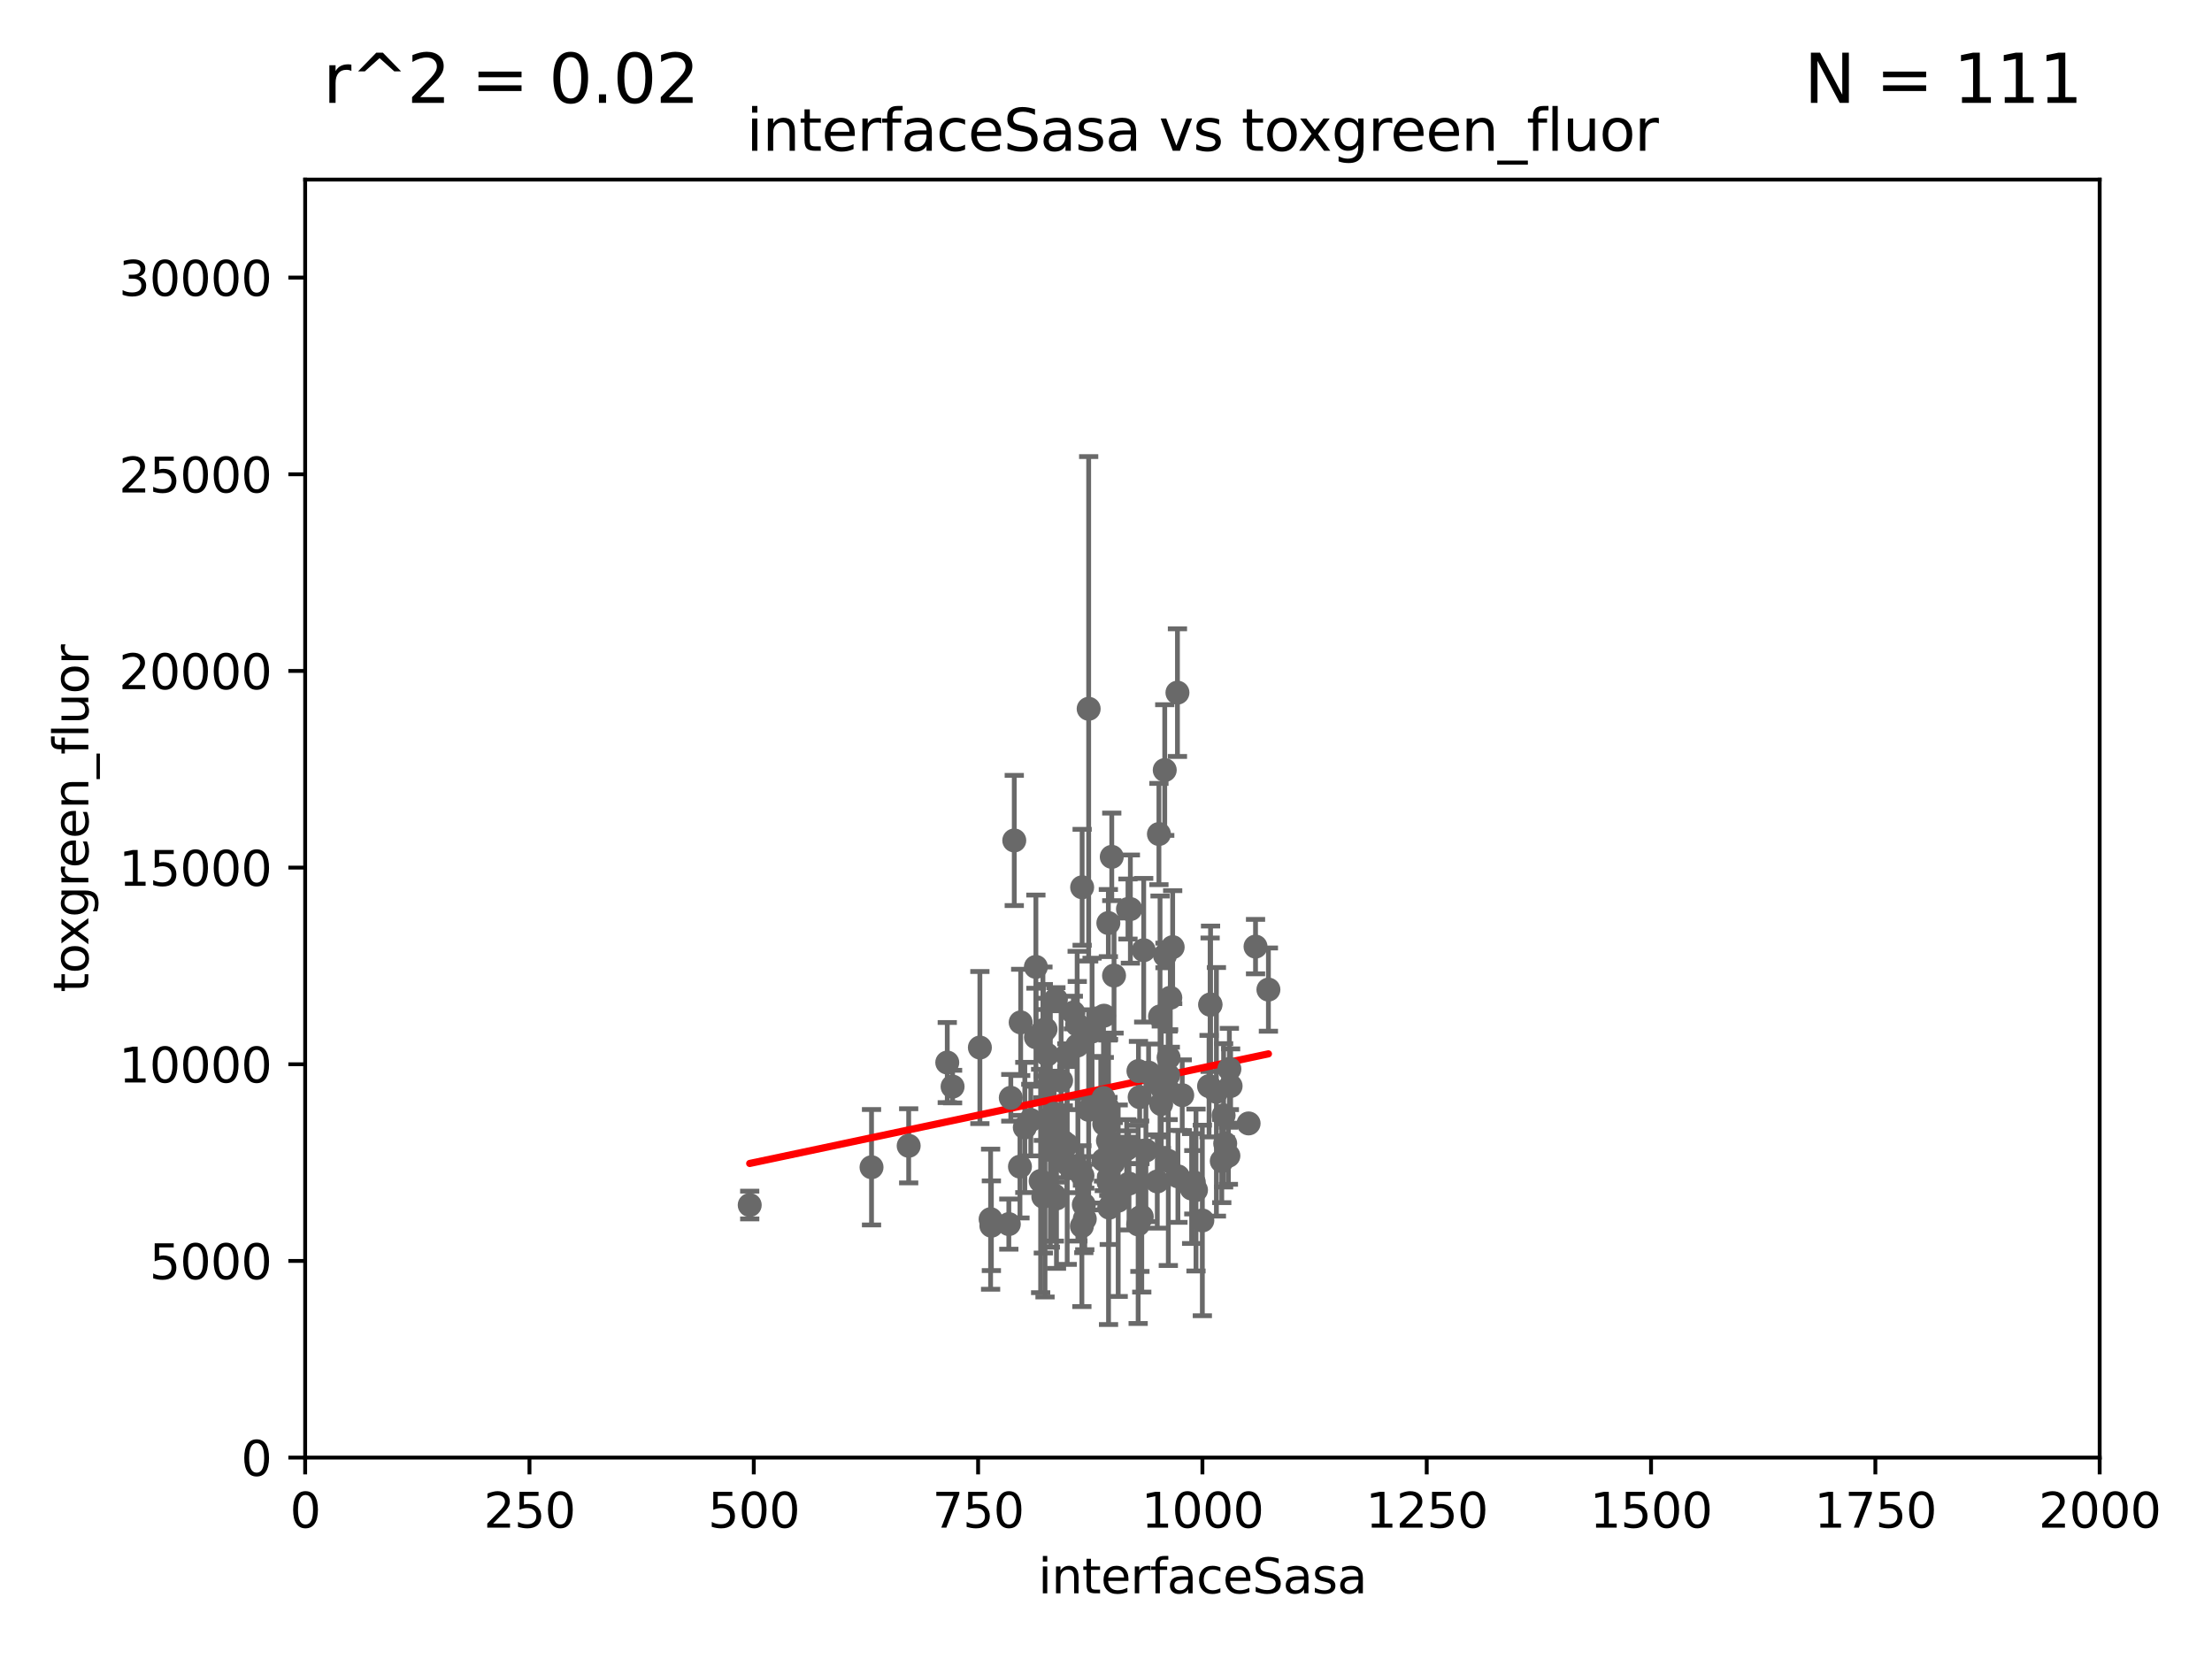 <?xml version="1.0" encoding="utf-8" standalone="no"?>
<!DOCTYPE svg PUBLIC "-//W3C//DTD SVG 1.1//EN"
  "http://www.w3.org/Graphics/SVG/1.1/DTD/svg11.dtd">
<svg xmlns:xlink="http://www.w3.org/1999/xlink" width="460.8pt" height="345.6pt" viewBox="0 0 460.8 345.6" xmlns="http://www.w3.org/2000/svg" version="1.1">
 <defs>
  <style type="text/css">*{stroke-linejoin: round; stroke-linecap: butt}</style>
 </defs>
 <g id="figure_1">
  <g id="patch_1">
   <path d="M 0 345.6 
L 460.8 345.6 
L 460.8 0 
L 0 0 
z
" style="fill: #ffffff"/>
  </g>
  <g id="axes_1">
   <g id="patch_2">
    <path d="M 63.571 303.64 
L 437.4 303.64 
L 437.4 37.411 
L 63.571 37.411 
z
" style="fill: #ffffff"/>
   </g>
   <g id="PathCollection_1">
    <defs>
     <path id="m234a369b5b" d="M 0 1.118 
C 0.297 1.118 0.581 1 0.791 0.791 
C 1 0.581 1.118 0.297 1.118 0 
C 1.118 -0.297 1 -0.581 0.791 -0.791 
C 0.581 -1 0.297 -1.118 0 -1.118 
C -0.297 -1.118 -0.581 -1 -0.791 -0.791 
C -1 -0.581 -1.118 -0.297 -1.118 0 
C -1.118 0.297 -1 0.581 -0.791 0.791 
C -0.581 1 -0.297 1.118 0 1.118 
z
" style="stroke: #696969"/>
    </defs>
    <g clip-path="url(#p55439ac1c7)">
     <use xlink:href="#m234a369b5b" x="242.637" y="160.419" style="fill: #696969; stroke: #696969"/>
     <use xlink:href="#m234a369b5b" x="252.179" y="209.258" style="fill: #696969; stroke: #696969"/>
     <use xlink:href="#m234a369b5b" x="264.233" y="206.15" style="fill: #696969; stroke: #696969"/>
     <use xlink:href="#m234a369b5b" x="260.108" y="234.031" style="fill: #696969; stroke: #696969"/>
     <use xlink:href="#m234a369b5b" x="246.28" y="228.15" style="fill: #696969; stroke: #696969"/>
     <use xlink:href="#m234a369b5b" x="245.284" y="144.291" style="fill: #696969; stroke: #696969"/>
     <use xlink:href="#m234a369b5b" x="231.602" y="178.498" style="fill: #696969; stroke: #696969"/>
     <use xlink:href="#m234a369b5b" x="239.273" y="223.438" style="fill: #696969; stroke: #696969"/>
     <use xlink:href="#m234a369b5b" x="251.869" y="226.265" style="fill: #696969; stroke: #696969"/>
     <use xlink:href="#m234a369b5b" x="243.437" y="220.301" style="fill: #696969; stroke: #696969"/>
     <use xlink:href="#m234a369b5b" x="232.075" y="203.226" style="fill: #696969; stroke: #696969"/>
     <use xlink:href="#m234a369b5b" x="237.16" y="223.115" style="fill: #696969; stroke: #696969"/>
     <use xlink:href="#m234a369b5b" x="225.43" y="184.838" style="fill: #696969; stroke: #696969"/>
     <use xlink:href="#m234a369b5b" x="241.66" y="211.742" style="fill: #696969; stroke: #696969"/>
     <use xlink:href="#m234a369b5b" x="241.426" y="173.744" style="fill: #696969; stroke: #696969"/>
     <use xlink:href="#m234a369b5b" x="254.899" y="232.342" style="fill: #696969; stroke: #696969"/>
     <use xlink:href="#m234a369b5b" x="235.192" y="246.567" style="fill: #696969; stroke: #696969"/>
     <use xlink:href="#m234a369b5b" x="232.94" y="250.128" style="fill: #696969; stroke: #696969"/>
     <use xlink:href="#m234a369b5b" x="261.551" y="197.195" style="fill: #696969; stroke: #696969"/>
     <use xlink:href="#m234a369b5b" x="249.149" y="247.909" style="fill: #696969; stroke: #696969"/>
     <use xlink:href="#m234a369b5b" x="226.79" y="147.654" style="fill: #696969; stroke: #696969"/>
     <use xlink:href="#m234a369b5b" x="229.88" y="228.747" style="fill: #696969; stroke: #696969"/>
     <use xlink:href="#m234a369b5b" x="237.411" y="228.56" style="fill: #696969; stroke: #696969"/>
     <use xlink:href="#m234a369b5b" x="244.288" y="197.309" style="fill: #696969; stroke: #696969"/>
     <use xlink:href="#m234a369b5b" x="245.383" y="245.053" style="fill: #696969; stroke: #696969"/>
     <use xlink:href="#m234a369b5b" x="235.478" y="189.379" style="fill: #696969; stroke: #696969"/>
     <use xlink:href="#m234a369b5b" x="238.714" y="239.663" style="fill: #696969; stroke: #696969"/>
     <use xlink:href="#m234a369b5b" x="227.499" y="214.896" style="fill: #696969; stroke: #696969"/>
     <use xlink:href="#m234a369b5b" x="237.852" y="253.461" style="fill: #696969; stroke: #696969"/>
     <use xlink:href="#m234a369b5b" x="248.693" y="246.288" style="fill: #696969; stroke: #696969"/>
     <use xlink:href="#m234a369b5b" x="243.794" y="207.853" style="fill: #696969; stroke: #696969"/>
     <use xlink:href="#m234a369b5b" x="255.897" y="240.767" style="fill: #696969; stroke: #696969"/>
     <use xlink:href="#m234a369b5b" x="225.495" y="244.919" style="fill: #696969; stroke: #696969"/>
     <use xlink:href="#m234a369b5b" x="222.256" y="238.434" style="fill: #696969; stroke: #696969"/>
     <use xlink:href="#m234a369b5b" x="224.392" y="213.441" style="fill: #696969; stroke: #696969"/>
     <use xlink:href="#m234a369b5b" x="234.979" y="189.366" style="fill: #696969; stroke: #696969"/>
     <use xlink:href="#m234a369b5b" x="242.691" y="199.035" style="fill: #696969; stroke: #696969"/>
     <use xlink:href="#m234a369b5b" x="215.807" y="216.077" style="fill: #696969; stroke: #696969"/>
     <use xlink:href="#m234a369b5b" x="230.927" y="246.225" style="fill: #696969; stroke: #696969"/>
     <use xlink:href="#m234a369b5b" x="256.102" y="222.685" style="fill: #696969; stroke: #696969"/>
     <use xlink:href="#m234a369b5b" x="248.241" y="247.599" style="fill: #696969; stroke: #696969"/>
     <use xlink:href="#m234a369b5b" x="218.888" y="237.115" style="fill: #696969; stroke: #696969"/>
     <use xlink:href="#m234a369b5b" x="235.103" y="238.984" style="fill: #696969; stroke: #696969"/>
     <use xlink:href="#m234a369b5b" x="221.499" y="237.846" style="fill: #696969; stroke: #696969"/>
     <use xlink:href="#m234a369b5b" x="253.401" y="227.445" style="fill: #696969; stroke: #696969"/>
     <use xlink:href="#m234a369b5b" x="229.871" y="241.663" style="fill: #696969; stroke: #696969"/>
     <use xlink:href="#m234a369b5b" x="256.358" y="226.239" style="fill: #696969; stroke: #696969"/>
     <use xlink:href="#m234a369b5b" x="229.974" y="211.589" style="fill: #696969; stroke: #696969"/>
     <use xlink:href="#m234a369b5b" x="217.699" y="247.86" style="fill: #696969; stroke: #696969"/>
     <use xlink:href="#m234a369b5b" x="230.807" y="237.623" style="fill: #696969; stroke: #696969"/>
     <use xlink:href="#m234a369b5b" x="241.919" y="226.489" style="fill: #696969; stroke: #696969"/>
     <use xlink:href="#m234a369b5b" x="254.517" y="241.87" style="fill: #696969; stroke: #696969"/>
     <use xlink:href="#m234a369b5b" x="231.899" y="242.258" style="fill: #696969; stroke: #696969"/>
     <use xlink:href="#m234a369b5b" x="217.804" y="214.4" style="fill: #696969; stroke: #696969"/>
     <use xlink:href="#m234a369b5b" x="243.381" y="241.831" style="fill: #696969; stroke: #696969"/>
     <use xlink:href="#m234a369b5b" x="241.084" y="246.121" style="fill: #696969; stroke: #696969"/>
     <use xlink:href="#m234a369b5b" x="222.318" y="242.453" style="fill: #696969; stroke: #696969"/>
     <use xlink:href="#m234a369b5b" x="225.376" y="255.427" style="fill: #696969; stroke: #696969"/>
     <use xlink:href="#m234a369b5b" x="252.089" y="209.299" style="fill: #696969; stroke: #696969"/>
     <use xlink:href="#m234a369b5b" x="237.465" y="253.643" style="fill: #696969; stroke: #696969"/>
     <use xlink:href="#m234a369b5b" x="215.794" y="201.423" style="fill: #696969; stroke: #696969"/>
     <use xlink:href="#m234a369b5b" x="218.138" y="219.713" style="fill: #696969; stroke: #696969"/>
     <use xlink:href="#m234a369b5b" x="230.605" y="230.5" style="fill: #696969; stroke: #696969"/>
     <use xlink:href="#m234a369b5b" x="219.641" y="249.04" style="fill: #696969; stroke: #696969"/>
     <use xlink:href="#m234a369b5b" x="218.482" y="233.093" style="fill: #696969; stroke: #696969"/>
     <use xlink:href="#m234a369b5b" x="223.598" y="210.934" style="fill: #696969; stroke: #696969"/>
     <use xlink:href="#m234a369b5b" x="218.806" y="233.849" style="fill: #696969; stroke: #696969"/>
     <use xlink:href="#m234a369b5b" x="234.714" y="239.339" style="fill: #696969; stroke: #696969"/>
     <use xlink:href="#m234a369b5b" x="211.29" y="175.082" style="fill: #696969; stroke: #696969"/>
     <use xlink:href="#m234a369b5b" x="217.262" y="215.052" style="fill: #696969; stroke: #696969"/>
     <use xlink:href="#m234a369b5b" x="241.884" y="230.002" style="fill: #696969; stroke: #696969"/>
     <use xlink:href="#m234a369b5b" x="206.361" y="253.977" style="fill: #696969; stroke: #696969"/>
     <use xlink:href="#m234a369b5b" x="221.047" y="225.105" style="fill: #696969; stroke: #696969"/>
     <use xlink:href="#m234a369b5b" x="219.811" y="238.411" style="fill: #696969; stroke: #696969"/>
     <use xlink:href="#m234a369b5b" x="225.979" y="253.923" style="fill: #696969; stroke: #696969"/>
     <use xlink:href="#m234a369b5b" x="255.231" y="238.219" style="fill: #696969; stroke: #696969"/>
     <use xlink:href="#m234a369b5b" x="212.477" y="243.034" style="fill: #696969; stroke: #696969"/>
     <use xlink:href="#m234a369b5b" x="238.254" y="197.947" style="fill: #696969; stroke: #696969"/>
     <use xlink:href="#m234a369b5b" x="206.523" y="255.342" style="fill: #696969; stroke: #696969"/>
     <use xlink:href="#m234a369b5b" x="243.351" y="224.019" style="fill: #696969; stroke: #696969"/>
     <use xlink:href="#m234a369b5b" x="230.792" y="233.721" style="fill: #696969; stroke: #696969"/>
     <use xlink:href="#m234a369b5b" x="237.097" y="255.067" style="fill: #696969; stroke: #696969"/>
     <use xlink:href="#m234a369b5b" x="231.075" y="251.575" style="fill: #696969; stroke: #696969"/>
     <use xlink:href="#m234a369b5b" x="231.161" y="240.679" style="fill: #696969; stroke: #696969"/>
     <use xlink:href="#m234a369b5b" x="210.568" y="228.69" style="fill: #696969; stroke: #696969"/>
     <use xlink:href="#m234a369b5b" x="210.157" y="255.002" style="fill: #696969; stroke: #696969"/>
     <use xlink:href="#m234a369b5b" x="212.626" y="212.986" style="fill: #696969; stroke: #696969"/>
     <use xlink:href="#m234a369b5b" x="230.985" y="245.303" style="fill: #696969; stroke: #696969"/>
     <use xlink:href="#m234a369b5b" x="224.413" y="217.813" style="fill: #696969; stroke: #696969"/>
     <use xlink:href="#m234a369b5b" x="225.779" y="250.946" style="fill: #696969; stroke: #696969"/>
     <use xlink:href="#m234a369b5b" x="219.963" y="208.156" style="fill: #696969; stroke: #696969"/>
     <use xlink:href="#m234a369b5b" x="224.546" y="243.625" style="fill: #696969; stroke: #696969"/>
     <use xlink:href="#m234a369b5b" x="197.333" y="221.347" style="fill: #696969; stroke: #696969"/>
     <use xlink:href="#m234a369b5b" x="219.611" y="232.016" style="fill: #696969; stroke: #696969"/>
     <use xlink:href="#m234a369b5b" x="230.891" y="192.287" style="fill: #696969; stroke: #696969"/>
     <use xlink:href="#m234a369b5b" x="250.471" y="254.246" style="fill: #696969; stroke: #696969"/>
     <use xlink:href="#m234a369b5b" x="216.785" y="246.017" style="fill: #696969; stroke: #696969"/>
     <use xlink:href="#m234a369b5b" x="222.241" y="219.805" style="fill: #696969; stroke: #696969"/>
     <use xlink:href="#m234a369b5b" x="181.555" y="243.156" style="fill: #696969; stroke: #696969"/>
     <use xlink:href="#m234a369b5b" x="220.084" y="249.661" style="fill: #696969; stroke: #696969"/>
     <use xlink:href="#m234a369b5b" x="226.789" y="231.199" style="fill: #696969; stroke: #696969"/>
     <use xlink:href="#m234a369b5b" x="214.733" y="233.332" style="fill: #696969; stroke: #696969"/>
     <use xlink:href="#m234a369b5b" x="230.043" y="234.159" style="fill: #696969; stroke: #696969"/>
     <use xlink:href="#m234a369b5b" x="217.344" y="214.615" style="fill: #696969; stroke: #696969"/>
     <use xlink:href="#m234a369b5b" x="229.312" y="231.296" style="fill: #696969; stroke: #696969"/>
     <use xlink:href="#m234a369b5b" x="217.344" y="249.3" style="fill: #696969; stroke: #696969"/>
     <use xlink:href="#m234a369b5b" x="198.441" y="226.358" style="fill: #696969; stroke: #696969"/>
     <use xlink:href="#m234a369b5b" x="204.127" y="218.224" style="fill: #696969; stroke: #696969"/>
     <use xlink:href="#m234a369b5b" x="213.488" y="234.87" style="fill: #696969; stroke: #696969"/>
     <use xlink:href="#m234a369b5b" x="156.18" y="251.032" style="fill: #696969; stroke: #696969"/>
     <use xlink:href="#m234a369b5b" x="189.294" y="238.694" style="fill: #696969; stroke: #696969"/>
    </g>
   </g>
   <g id="matplotlib.axis_1">
    <g id="xtick_1">
     <g id="line2d_1">
      <defs>
       <path id="m434427ff89" d="M 0 0 
L 0 3.5 
" style="stroke: #000000; stroke-width: 0.8"/>
      </defs>
      <g>
       <use xlink:href="#m434427ff89" x="63.571" y="303.64" style="stroke: #000000; stroke-width: 0.8"/>
      </g>
     </g>
     <g id="text_1">
      <!-- 0 -->
      <g transform="translate(60.39 318.238)scale(0.1 -0.1)">
       <defs>
        <path id="DejaVuSans-30" d="M 2034 4250 
Q 1547 4250 1301 3770 
Q 1056 3291 1056 2328 
Q 1056 1369 1301 889 
Q 1547 409 2034 409 
Q 2525 409 2770 889 
Q 3016 1369 3016 2328 
Q 3016 3291 2770 3770 
Q 2525 4250 2034 4250 
z
M 2034 4750 
Q 2819 4750 3233 4129 
Q 3647 3509 3647 2328 
Q 3647 1150 3233 529 
Q 2819 -91 2034 -91 
Q 1250 -91 836 529 
Q 422 1150 422 2328 
Q 422 3509 836 4129 
Q 1250 4750 2034 4750 
z
" transform="scale(0.016)"/>
       </defs>
       <use xlink:href="#DejaVuSans-30"/>
      </g>
     </g>
    </g>
    <g id="xtick_2">
     <g id="line2d_2">
      <g>
       <use xlink:href="#m434427ff89" x="110.3" y="303.64" style="stroke: #000000; stroke-width: 0.8"/>
      </g>
     </g>
     <g id="text_2">
      <!-- 250 -->
      <g transform="translate(100.756 318.238)scale(0.1 -0.1)">
       <defs>
        <path id="DejaVuSans-32" d="M 1228 531 
L 3431 531 
L 3431 0 
L 469 0 
L 469 531 
Q 828 903 1448 1529 
Q 2069 2156 2228 2338 
Q 2531 2678 2651 2914 
Q 2772 3150 2772 3378 
Q 2772 3750 2511 3984 
Q 2250 4219 1831 4219 
Q 1534 4219 1204 4116 
Q 875 4013 500 3803 
L 500 4441 
Q 881 4594 1212 4672 
Q 1544 4750 1819 4750 
Q 2544 4750 2975 4387 
Q 3406 4025 3406 3419 
Q 3406 3131 3298 2873 
Q 3191 2616 2906 2266 
Q 2828 2175 2409 1742 
Q 1991 1309 1228 531 
z
" transform="scale(0.016)"/>
        <path id="DejaVuSans-35" d="M 691 4666 
L 3169 4666 
L 3169 4134 
L 1269 4134 
L 1269 2991 
Q 1406 3038 1543 3061 
Q 1681 3084 1819 3084 
Q 2600 3084 3056 2656 
Q 3513 2228 3513 1497 
Q 3513 744 3044 326 
Q 2575 -91 1722 -91 
Q 1428 -91 1123 -41 
Q 819 9 494 109 
L 494 744 
Q 775 591 1075 516 
Q 1375 441 1709 441 
Q 2250 441 2565 725 
Q 2881 1009 2881 1497 
Q 2881 1984 2565 2268 
Q 2250 2553 1709 2553 
Q 1456 2553 1204 2497 
Q 953 2441 691 2322 
L 691 4666 
z
" transform="scale(0.016)"/>
       </defs>
       <use xlink:href="#DejaVuSans-32"/>
       <use xlink:href="#DejaVuSans-35" x="63.623"/>
       <use xlink:href="#DejaVuSans-30" x="127.246"/>
      </g>
     </g>
    </g>
    <g id="xtick_3">
     <g id="line2d_3">
      <g>
       <use xlink:href="#m434427ff89" x="157.028" y="303.64" style="stroke: #000000; stroke-width: 0.8"/>
      </g>
     </g>
     <g id="text_3">
      <!-- 500 -->
      <g transform="translate(147.485 318.238)scale(0.1 -0.1)">
       <use xlink:href="#DejaVuSans-35"/>
       <use xlink:href="#DejaVuSans-30" x="63.623"/>
       <use xlink:href="#DejaVuSans-30" x="127.246"/>
      </g>
     </g>
    </g>
    <g id="xtick_4">
     <g id="line2d_4">
      <g>
       <use xlink:href="#m434427ff89" x="203.757" y="303.64" style="stroke: #000000; stroke-width: 0.8"/>
      </g>
     </g>
     <g id="text_4">
      <!-- 750 -->
      <g transform="translate(194.213 318.238)scale(0.1 -0.1)">
       <defs>
        <path id="DejaVuSans-37" d="M 525 4666 
L 3525 4666 
L 3525 4397 
L 1831 0 
L 1172 0 
L 2766 4134 
L 525 4134 
L 525 4666 
z
" transform="scale(0.016)"/>
       </defs>
       <use xlink:href="#DejaVuSans-37"/>
       <use xlink:href="#DejaVuSans-35" x="63.623"/>
       <use xlink:href="#DejaVuSans-30" x="127.246"/>
      </g>
     </g>
    </g>
    <g id="xtick_5">
     <g id="line2d_5">
      <g>
       <use xlink:href="#m434427ff89" x="250.486" y="303.64" style="stroke: #000000; stroke-width: 0.8"/>
      </g>
     </g>
     <g id="text_5">
      <!-- 1000 -->
      <g transform="translate(237.761 318.238)scale(0.1 -0.1)">
       <defs>
        <path id="DejaVuSans-31" d="M 794 531 
L 1825 531 
L 1825 4091 
L 703 3866 
L 703 4441 
L 1819 4666 
L 2450 4666 
L 2450 531 
L 3481 531 
L 3481 0 
L 794 0 
L 794 531 
z
" transform="scale(0.016)"/>
       </defs>
       <use xlink:href="#DejaVuSans-31"/>
       <use xlink:href="#DejaVuSans-30" x="63.623"/>
       <use xlink:href="#DejaVuSans-30" x="127.246"/>
       <use xlink:href="#DejaVuSans-30" x="190.869"/>
      </g>
     </g>
    </g>
    <g id="xtick_6">
     <g id="line2d_6">
      <g>
       <use xlink:href="#m434427ff89" x="297.214" y="303.64" style="stroke: #000000; stroke-width: 0.8"/>
      </g>
     </g>
     <g id="text_6">
      <!-- 1250 -->
      <g transform="translate(284.489 318.238)scale(0.1 -0.1)">
       <use xlink:href="#DejaVuSans-31"/>
       <use xlink:href="#DejaVuSans-32" x="63.623"/>
       <use xlink:href="#DejaVuSans-35" x="127.246"/>
       <use xlink:href="#DejaVuSans-30" x="190.869"/>
      </g>
     </g>
    </g>
    <g id="xtick_7">
     <g id="line2d_7">
      <g>
       <use xlink:href="#m434427ff89" x="343.943" y="303.64" style="stroke: #000000; stroke-width: 0.8"/>
      </g>
     </g>
     <g id="text_7">
      <!-- 1500 -->
      <g transform="translate(331.218 318.238)scale(0.1 -0.1)">
       <use xlink:href="#DejaVuSans-31"/>
       <use xlink:href="#DejaVuSans-35" x="63.623"/>
       <use xlink:href="#DejaVuSans-30" x="127.246"/>
       <use xlink:href="#DejaVuSans-30" x="190.869"/>
      </g>
     </g>
    </g>
    <g id="xtick_8">
     <g id="line2d_8">
      <g>
       <use xlink:href="#m434427ff89" x="390.671" y="303.64" style="stroke: #000000; stroke-width: 0.8"/>
      </g>
     </g>
     <g id="text_8">
      <!-- 1750 -->
      <g transform="translate(377.946 318.238)scale(0.1 -0.1)">
       <use xlink:href="#DejaVuSans-31"/>
       <use xlink:href="#DejaVuSans-37" x="63.623"/>
       <use xlink:href="#DejaVuSans-35" x="127.246"/>
       <use xlink:href="#DejaVuSans-30" x="190.869"/>
      </g>
     </g>
    </g>
    <g id="xtick_9">
     <g id="line2d_9">
      <g>
       <use xlink:href="#m434427ff89" x="437.4" y="303.64" style="stroke: #000000; stroke-width: 0.8"/>
      </g>
     </g>
     <g id="text_9">
      <!-- 2000 -->
      <g transform="translate(424.675 318.238)scale(0.1 -0.1)">
       <use xlink:href="#DejaVuSans-32"/>
       <use xlink:href="#DejaVuSans-30" x="63.623"/>
       <use xlink:href="#DejaVuSans-30" x="127.246"/>
       <use xlink:href="#DejaVuSans-30" x="190.869"/>
      </g>
     </g>
    </g>
    <g id="text_10">
     <!-- interfaceSasa -->
     <g transform="translate(216.279 331.917)scale(0.1 -0.1)">
      <defs>
       <path id="DejaVuSans-69" d="M 603 3500 
L 1178 3500 
L 1178 0 
L 603 0 
L 603 3500 
z
M 603 4863 
L 1178 4863 
L 1178 4134 
L 603 4134 
L 603 4863 
z
" transform="scale(0.016)"/>
       <path id="DejaVuSans-6e" d="M 3513 2113 
L 3513 0 
L 2938 0 
L 2938 2094 
Q 2938 2591 2744 2837 
Q 2550 3084 2163 3084 
Q 1697 3084 1428 2787 
Q 1159 2491 1159 1978 
L 1159 0 
L 581 0 
L 581 3500 
L 1159 3500 
L 1159 2956 
Q 1366 3272 1645 3428 
Q 1925 3584 2291 3584 
Q 2894 3584 3203 3211 
Q 3513 2838 3513 2113 
z
" transform="scale(0.016)"/>
       <path id="DejaVuSans-74" d="M 1172 4494 
L 1172 3500 
L 2356 3500 
L 2356 3053 
L 1172 3053 
L 1172 1153 
Q 1172 725 1289 603 
Q 1406 481 1766 481 
L 2356 481 
L 2356 0 
L 1766 0 
Q 1100 0 847 248 
Q 594 497 594 1153 
L 594 3053 
L 172 3053 
L 172 3500 
L 594 3500 
L 594 4494 
L 1172 4494 
z
" transform="scale(0.016)"/>
       <path id="DejaVuSans-65" d="M 3597 1894 
L 3597 1613 
L 953 1613 
Q 991 1019 1311 708 
Q 1631 397 2203 397 
Q 2534 397 2845 478 
Q 3156 559 3463 722 
L 3463 178 
Q 3153 47 2828 -22 
Q 2503 -91 2169 -91 
Q 1331 -91 842 396 
Q 353 884 353 1716 
Q 353 2575 817 3079 
Q 1281 3584 2069 3584 
Q 2775 3584 3186 3129 
Q 3597 2675 3597 1894 
z
M 3022 2063 
Q 3016 2534 2758 2815 
Q 2500 3097 2075 3097 
Q 1594 3097 1305 2825 
Q 1016 2553 972 2059 
L 3022 2063 
z
" transform="scale(0.016)"/>
       <path id="DejaVuSans-72" d="M 2631 2963 
Q 2534 3019 2420 3045 
Q 2306 3072 2169 3072 
Q 1681 3072 1420 2755 
Q 1159 2438 1159 1844 
L 1159 0 
L 581 0 
L 581 3500 
L 1159 3500 
L 1159 2956 
Q 1341 3275 1631 3429 
Q 1922 3584 2338 3584 
Q 2397 3584 2469 3576 
Q 2541 3569 2628 3553 
L 2631 2963 
z
" transform="scale(0.016)"/>
       <path id="DejaVuSans-66" d="M 2375 4863 
L 2375 4384 
L 1825 4384 
Q 1516 4384 1395 4259 
Q 1275 4134 1275 3809 
L 1275 3500 
L 2222 3500 
L 2222 3053 
L 1275 3053 
L 1275 0 
L 697 0 
L 697 3053 
L 147 3053 
L 147 3500 
L 697 3500 
L 697 3744 
Q 697 4328 969 4595 
Q 1241 4863 1831 4863 
L 2375 4863 
z
" transform="scale(0.016)"/>
       <path id="DejaVuSans-61" d="M 2194 1759 
Q 1497 1759 1228 1600 
Q 959 1441 959 1056 
Q 959 750 1161 570 
Q 1363 391 1709 391 
Q 2188 391 2477 730 
Q 2766 1069 2766 1631 
L 2766 1759 
L 2194 1759 
z
M 3341 1997 
L 3341 0 
L 2766 0 
L 2766 531 
Q 2569 213 2275 61 
Q 1981 -91 1556 -91 
Q 1019 -91 701 211 
Q 384 513 384 1019 
Q 384 1609 779 1909 
Q 1175 2209 1959 2209 
L 2766 2209 
L 2766 2266 
Q 2766 2663 2505 2880 
Q 2244 3097 1772 3097 
Q 1472 3097 1187 3025 
Q 903 2953 641 2809 
L 641 3341 
Q 956 3463 1253 3523 
Q 1550 3584 1831 3584 
Q 2591 3584 2966 3190 
Q 3341 2797 3341 1997 
z
" transform="scale(0.016)"/>
       <path id="DejaVuSans-63" d="M 3122 3366 
L 3122 2828 
Q 2878 2963 2633 3030 
Q 2388 3097 2138 3097 
Q 1578 3097 1268 2742 
Q 959 2388 959 1747 
Q 959 1106 1268 751 
Q 1578 397 2138 397 
Q 2388 397 2633 464 
Q 2878 531 3122 666 
L 3122 134 
Q 2881 22 2623 -34 
Q 2366 -91 2075 -91 
Q 1284 -91 818 406 
Q 353 903 353 1747 
Q 353 2603 823 3093 
Q 1294 3584 2113 3584 
Q 2378 3584 2631 3529 
Q 2884 3475 3122 3366 
z
" transform="scale(0.016)"/>
       <path id="DejaVuSans-53" d="M 3425 4513 
L 3425 3897 
Q 3066 4069 2747 4153 
Q 2428 4238 2131 4238 
Q 1616 4238 1336 4038 
Q 1056 3838 1056 3469 
Q 1056 3159 1242 3001 
Q 1428 2844 1947 2747 
L 2328 2669 
Q 3034 2534 3370 2195 
Q 3706 1856 3706 1288 
Q 3706 609 3251 259 
Q 2797 -91 1919 -91 
Q 1588 -91 1214 -16 
Q 841 59 441 206 
L 441 856 
Q 825 641 1194 531 
Q 1563 422 1919 422 
Q 2459 422 2753 634 
Q 3047 847 3047 1241 
Q 3047 1584 2836 1778 
Q 2625 1972 2144 2069 
L 1759 2144 
Q 1053 2284 737 2584 
Q 422 2884 422 3419 
Q 422 4038 858 4394 
Q 1294 4750 2059 4750 
Q 2388 4750 2728 4690 
Q 3069 4631 3425 4513 
z
" transform="scale(0.016)"/>
       <path id="DejaVuSans-73" d="M 2834 3397 
L 2834 2853 
Q 2591 2978 2328 3040 
Q 2066 3103 1784 3103 
Q 1356 3103 1142 2972 
Q 928 2841 928 2578 
Q 928 2378 1081 2264 
Q 1234 2150 1697 2047 
L 1894 2003 
Q 2506 1872 2764 1633 
Q 3022 1394 3022 966 
Q 3022 478 2636 193 
Q 2250 -91 1575 -91 
Q 1294 -91 989 -36 
Q 684 19 347 128 
L 347 722 
Q 666 556 975 473 
Q 1284 391 1588 391 
Q 1994 391 2212 530 
Q 2431 669 2431 922 
Q 2431 1156 2273 1281 
Q 2116 1406 1581 1522 
L 1381 1569 
Q 847 1681 609 1914 
Q 372 2147 372 2553 
Q 372 3047 722 3315 
Q 1072 3584 1716 3584 
Q 2034 3584 2315 3537 
Q 2597 3491 2834 3397 
z
" transform="scale(0.016)"/>
      </defs>
      <use xlink:href="#DejaVuSans-69"/>
      <use xlink:href="#DejaVuSans-6e" x="27.783"/>
      <use xlink:href="#DejaVuSans-74" x="91.162"/>
      <use xlink:href="#DejaVuSans-65" x="130.371"/>
      <use xlink:href="#DejaVuSans-72" x="191.895"/>
      <use xlink:href="#DejaVuSans-66" x="233.008"/>
      <use xlink:href="#DejaVuSans-61" x="268.213"/>
      <use xlink:href="#DejaVuSans-63" x="329.492"/>
      <use xlink:href="#DejaVuSans-65" x="384.473"/>
      <use xlink:href="#DejaVuSans-53" x="445.996"/>
      <use xlink:href="#DejaVuSans-61" x="509.473"/>
      <use xlink:href="#DejaVuSans-73" x="570.752"/>
      <use xlink:href="#DejaVuSans-61" x="622.852"/>
     </g>
    </g>
   </g>
   <g id="matplotlib.axis_2">
    <g id="ytick_1">
     <g id="line2d_10">
      <defs>
       <path id="mcff60066ac" d="M 0 0 
L -3.5 0 
" style="stroke: #000000; stroke-width: 0.8"/>
      </defs>
      <g>
       <use xlink:href="#mcff60066ac" x="63.571" y="303.64" style="stroke: #000000; stroke-width: 0.8"/>
      </g>
     </g>
     <g id="text_11">
      <!-- 0 -->
      <g transform="translate(50.209 307.439)scale(0.1 -0.1)">
       <use xlink:href="#DejaVuSans-30"/>
      </g>
     </g>
    </g>
    <g id="ytick_2">
     <g id="line2d_11">
      <g>
       <use xlink:href="#mcff60066ac" x="63.571" y="262.671" style="stroke: #000000; stroke-width: 0.8"/>
      </g>
     </g>
     <g id="text_12">
      <!-- 5000 -->
      <g transform="translate(31.121 266.471)scale(0.1 -0.1)">
       <use xlink:href="#DejaVuSans-35"/>
       <use xlink:href="#DejaVuSans-30" x="63.623"/>
       <use xlink:href="#DejaVuSans-30" x="127.246"/>
       <use xlink:href="#DejaVuSans-30" x="190.869"/>
      </g>
     </g>
    </g>
    <g id="ytick_3">
     <g id="line2d_12">
      <g>
       <use xlink:href="#mcff60066ac" x="63.571" y="221.703" style="stroke: #000000; stroke-width: 0.8"/>
      </g>
     </g>
     <g id="text_13">
      <!-- 10000 -->
      <g transform="translate(24.759 225.502)scale(0.1 -0.1)">
       <use xlink:href="#DejaVuSans-31"/>
       <use xlink:href="#DejaVuSans-30" x="63.623"/>
       <use xlink:href="#DejaVuSans-30" x="127.246"/>
       <use xlink:href="#DejaVuSans-30" x="190.869"/>
       <use xlink:href="#DejaVuSans-30" x="254.492"/>
      </g>
     </g>
    </g>
    <g id="ytick_4">
     <g id="line2d_13">
      <g>
       <use xlink:href="#mcff60066ac" x="63.571" y="180.734" style="stroke: #000000; stroke-width: 0.8"/>
      </g>
     </g>
     <g id="text_14">
      <!-- 15000 -->
      <g transform="translate(24.759 184.533)scale(0.1 -0.1)">
       <use xlink:href="#DejaVuSans-31"/>
       <use xlink:href="#DejaVuSans-35" x="63.623"/>
       <use xlink:href="#DejaVuSans-30" x="127.246"/>
       <use xlink:href="#DejaVuSans-30" x="190.869"/>
       <use xlink:href="#DejaVuSans-30" x="254.492"/>
      </g>
     </g>
    </g>
    <g id="ytick_5">
     <g id="line2d_14">
      <g>
       <use xlink:href="#mcff60066ac" x="63.571" y="139.765" style="stroke: #000000; stroke-width: 0.8"/>
      </g>
     </g>
     <g id="text_15">
      <!-- 20000 -->
      <g transform="translate(24.759 143.565)scale(0.1 -0.1)">
       <use xlink:href="#DejaVuSans-32"/>
       <use xlink:href="#DejaVuSans-30" x="63.623"/>
       <use xlink:href="#DejaVuSans-30" x="127.246"/>
       <use xlink:href="#DejaVuSans-30" x="190.869"/>
       <use xlink:href="#DejaVuSans-30" x="254.492"/>
      </g>
     </g>
    </g>
    <g id="ytick_6">
     <g id="line2d_15">
      <g>
       <use xlink:href="#mcff60066ac" x="63.571" y="98.797" style="stroke: #000000; stroke-width: 0.8"/>
      </g>
     </g>
     <g id="text_16">
      <!-- 25000 -->
      <g transform="translate(24.759 102.596)scale(0.1 -0.1)">
       <use xlink:href="#DejaVuSans-32"/>
       <use xlink:href="#DejaVuSans-35" x="63.623"/>
       <use xlink:href="#DejaVuSans-30" x="127.246"/>
       <use xlink:href="#DejaVuSans-30" x="190.869"/>
       <use xlink:href="#DejaVuSans-30" x="254.492"/>
      </g>
     </g>
    </g>
    <g id="ytick_7">
     <g id="line2d_16">
      <g>
       <use xlink:href="#mcff60066ac" x="63.571" y="57.828" style="stroke: #000000; stroke-width: 0.8"/>
      </g>
     </g>
     <g id="text_17">
      <!-- 30000 -->
      <g transform="translate(24.759 61.627)scale(0.1 -0.1)">
       <defs>
        <path id="DejaVuSans-33" d="M 2597 2516 
Q 3050 2419 3304 2112 
Q 3559 1806 3559 1356 
Q 3559 666 3084 287 
Q 2609 -91 1734 -91 
Q 1441 -91 1130 -33 
Q 819 25 488 141 
L 488 750 
Q 750 597 1062 519 
Q 1375 441 1716 441 
Q 2309 441 2620 675 
Q 2931 909 2931 1356 
Q 2931 1769 2642 2001 
Q 2353 2234 1838 2234 
L 1294 2234 
L 1294 2753 
L 1863 2753 
Q 2328 2753 2575 2939 
Q 2822 3125 2822 3475 
Q 2822 3834 2567 4026 
Q 2313 4219 1838 4219 
Q 1578 4219 1281 4162 
Q 984 4106 628 3988 
L 628 4550 
Q 988 4650 1302 4700 
Q 1616 4750 1894 4750 
Q 2613 4750 3031 4423 
Q 3450 4097 3450 3541 
Q 3450 3153 3228 2886 
Q 3006 2619 2597 2516 
z
" transform="scale(0.016)"/>
       </defs>
       <use xlink:href="#DejaVuSans-33"/>
       <use xlink:href="#DejaVuSans-30" x="63.623"/>
       <use xlink:href="#DejaVuSans-30" x="127.246"/>
       <use xlink:href="#DejaVuSans-30" x="190.869"/>
       <use xlink:href="#DejaVuSans-30" x="254.492"/>
      </g>
     </g>
    </g>
    <g id="text_18">
     <!-- toxgreen_fluor -->
     <g transform="translate(18.401 206.72)rotate(-90)scale(0.1 -0.1)">
      <defs>
       <path id="DejaVuSans-6f" d="M 1959 3097 
Q 1497 3097 1228 2736 
Q 959 2375 959 1747 
Q 959 1119 1226 758 
Q 1494 397 1959 397 
Q 2419 397 2687 759 
Q 2956 1122 2956 1747 
Q 2956 2369 2687 2733 
Q 2419 3097 1959 3097 
z
M 1959 3584 
Q 2709 3584 3137 3096 
Q 3566 2609 3566 1747 
Q 3566 888 3137 398 
Q 2709 -91 1959 -91 
Q 1206 -91 779 398 
Q 353 888 353 1747 
Q 353 2609 779 3096 
Q 1206 3584 1959 3584 
z
" transform="scale(0.016)"/>
       <path id="DejaVuSans-78" d="M 3513 3500 
L 2247 1797 
L 3578 0 
L 2900 0 
L 1881 1375 
L 863 0 
L 184 0 
L 1544 1831 
L 300 3500 
L 978 3500 
L 1906 2253 
L 2834 3500 
L 3513 3500 
z
" transform="scale(0.016)"/>
       <path id="DejaVuSans-67" d="M 2906 1791 
Q 2906 2416 2648 2759 
Q 2391 3103 1925 3103 
Q 1463 3103 1205 2759 
Q 947 2416 947 1791 
Q 947 1169 1205 825 
Q 1463 481 1925 481 
Q 2391 481 2648 825 
Q 2906 1169 2906 1791 
z
M 3481 434 
Q 3481 -459 3084 -895 
Q 2688 -1331 1869 -1331 
Q 1566 -1331 1297 -1286 
Q 1028 -1241 775 -1147 
L 775 -588 
Q 1028 -725 1275 -790 
Q 1522 -856 1778 -856 
Q 2344 -856 2625 -561 
Q 2906 -266 2906 331 
L 2906 616 
Q 2728 306 2450 153 
Q 2172 0 1784 0 
Q 1141 0 747 490 
Q 353 981 353 1791 
Q 353 2603 747 3093 
Q 1141 3584 1784 3584 
Q 2172 3584 2450 3431 
Q 2728 3278 2906 2969 
L 2906 3500 
L 3481 3500 
L 3481 434 
z
" transform="scale(0.016)"/>
       <path id="DejaVuSans-5f" d="M 3263 -1063 
L 3263 -1509 
L -63 -1509 
L -63 -1063 
L 3263 -1063 
z
" transform="scale(0.016)"/>
       <path id="DejaVuSans-6c" d="M 603 4863 
L 1178 4863 
L 1178 0 
L 603 0 
L 603 4863 
z
" transform="scale(0.016)"/>
       <path id="DejaVuSans-75" d="M 544 1381 
L 544 3500 
L 1119 3500 
L 1119 1403 
Q 1119 906 1312 657 
Q 1506 409 1894 409 
Q 2359 409 2629 706 
Q 2900 1003 2900 1516 
L 2900 3500 
L 3475 3500 
L 3475 0 
L 2900 0 
L 2900 538 
Q 2691 219 2414 64 
Q 2138 -91 1772 -91 
Q 1169 -91 856 284 
Q 544 659 544 1381 
z
M 1991 3584 
L 1991 3584 
z
" transform="scale(0.016)"/>
      </defs>
      <use xlink:href="#DejaVuSans-74"/>
      <use xlink:href="#DejaVuSans-6f" x="39.209"/>
      <use xlink:href="#DejaVuSans-78" x="97.266"/>
      <use xlink:href="#DejaVuSans-67" x="156.445"/>
      <use xlink:href="#DejaVuSans-72" x="219.922"/>
      <use xlink:href="#DejaVuSans-65" x="258.785"/>
      <use xlink:href="#DejaVuSans-65" x="320.309"/>
      <use xlink:href="#DejaVuSans-6e" x="381.832"/>
      <use xlink:href="#DejaVuSans-5f" x="445.211"/>
      <use xlink:href="#DejaVuSans-66" x="495.211"/>
      <use xlink:href="#DejaVuSans-6c" x="530.416"/>
      <use xlink:href="#DejaVuSans-75" x="558.199"/>
      <use xlink:href="#DejaVuSans-6f" x="621.578"/>
      <use xlink:href="#DejaVuSans-72" x="682.76"/>
     </g>
    </g>
   </g>
   <g id="LineCollection_1">
    <path d="M 242.637 174.033 
L 242.637 146.805 
" clip-path="url(#p55439ac1c7)" style="fill: none; stroke: #696969"/>
    <path d="M 252.179 225.597 
L 252.179 192.918 
" clip-path="url(#p55439ac1c7)" style="fill: none; stroke: #696969"/>
    <path d="M 264.233 214.819 
L 264.233 197.48 
" clip-path="url(#p55439ac1c7)" style="fill: none; stroke: #696969"/>
    <path d="M 260.108 234.487 
L 260.108 233.575 
" clip-path="url(#p55439ac1c7)" style="fill: none; stroke: #696969"/>
    <path d="M 246.28 235.519 
L 246.28 220.781 
" clip-path="url(#p55439ac1c7)" style="fill: none; stroke: #696969"/>
    <path d="M 245.284 157.582 
L 245.284 130.999 
" clip-path="url(#p55439ac1c7)" style="fill: none; stroke: #696969"/>
    <path d="M 231.602 187.618 
L 231.602 169.378 
" clip-path="url(#p55439ac1c7)" style="fill: none; stroke: #696969"/>
    <path d="M 239.273 229.384 
L 239.273 217.492 
" clip-path="url(#p55439ac1c7)" style="fill: none; stroke: #696969"/>
    <path d="M 251.869 236.84 
L 251.869 215.69 
" clip-path="url(#p55439ac1c7)" style="fill: none; stroke: #696969"/>
    <path d="M 243.437 226.098 
L 243.437 214.503 
" clip-path="url(#p55439ac1c7)" style="fill: none; stroke: #696969"/>
    <path d="M 232.075 215.214 
L 232.075 191.237 
" clip-path="url(#p55439ac1c7)" style="fill: none; stroke: #696969"/>
    <path d="M 237.16 229.286 
L 237.16 216.944 
" clip-path="url(#p55439ac1c7)" style="fill: none; stroke: #696969"/>
    <path d="M 225.43 196.915 
L 225.43 172.761 
" clip-path="url(#p55439ac1c7)" style="fill: none; stroke: #696969"/>
    <path d="M 241.66 236.831 
L 241.66 186.653 
" clip-path="url(#p55439ac1c7)" style="fill: none; stroke: #696969"/>
    <path d="M 241.426 184.293 
L 241.426 163.196 
" clip-path="url(#p55439ac1c7)" style="fill: none; stroke: #696969"/>
    <path d="M 254.899 247.273 
L 254.899 217.411 
" clip-path="url(#p55439ac1c7)" style="fill: none; stroke: #696969"/>
    <path d="M 235.192 256.226 
L 235.192 236.907 
" clip-path="url(#p55439ac1c7)" style="fill: none; stroke: #696969"/>
    <path d="M 232.94 270.07 
L 232.94 230.185 
" clip-path="url(#p55439ac1c7)" style="fill: none; stroke: #696969"/>
    <path d="M 261.551 202.861 
L 261.551 191.529 
" clip-path="url(#p55439ac1c7)" style="fill: none; stroke: #696969"/>
    <path d="M 249.149 264.77 
L 249.149 231.049 
" clip-path="url(#p55439ac1c7)" style="fill: none; stroke: #696969"/>
    <path d="M 226.79 200.195 
L 226.79 95.112 
" clip-path="url(#p55439ac1c7)" style="fill: none; stroke: #696969"/>
    <path d="M 229.88 246.046 
L 229.88 211.448 
" clip-path="url(#p55439ac1c7)" style="fill: none; stroke: #696969"/>
    <path d="M 237.411 233.535 
L 237.411 223.584 
" clip-path="url(#p55439ac1c7)" style="fill: none; stroke: #696969"/>
    <path d="M 244.288 209.076 
L 244.288 185.542 
" clip-path="url(#p55439ac1c7)" style="fill: none; stroke: #696969"/>
    <path d="M 245.383 254.636 
L 245.383 235.47 
" clip-path="url(#p55439ac1c7)" style="fill: none; stroke: #696969"/>
    <path d="M 235.478 200.648 
L 235.478 178.109 
" clip-path="url(#p55439ac1c7)" style="fill: none; stroke: #696969"/>
    <path d="M 238.714 254.489 
L 238.714 224.836 
" clip-path="url(#p55439ac1c7)" style="fill: none; stroke: #696969"/>
    <path d="M 227.499 230.179 
L 227.499 199.613 
" clip-path="url(#p55439ac1c7)" style="fill: none; stroke: #696969"/>
    <path d="M 237.852 269.166 
L 237.852 237.756 
" clip-path="url(#p55439ac1c7)" style="fill: none; stroke: #696969"/>
    <path d="M 248.693 252.894 
L 248.693 239.682 
" clip-path="url(#p55439ac1c7)" style="fill: none; stroke: #696969"/>
    <path d="M 243.794 218.15 
L 243.794 197.556 
" clip-path="url(#p55439ac1c7)" style="fill: none; stroke: #696969"/>
    <path d="M 255.897 246.711 
L 255.897 234.822 
" clip-path="url(#p55439ac1c7)" style="fill: none; stroke: #696969"/>
    <path d="M 225.495 246.911 
L 225.495 242.927 
" clip-path="url(#p55439ac1c7)" style="fill: none; stroke: #696969"/>
    <path d="M 222.256 248.455 
L 222.256 228.413 
" clip-path="url(#p55439ac1c7)" style="fill: none; stroke: #696969"/>
    <path d="M 224.392 228.711 
L 224.392 198.171 
" clip-path="url(#p55439ac1c7)" style="fill: none; stroke: #696969"/>
    <path d="M 234.979 195.622 
L 234.979 183.11 
" clip-path="url(#p55439ac1c7)" style="fill: none; stroke: #696969"/>
    <path d="M 242.691 201.597 
L 242.691 196.473 
" clip-path="url(#p55439ac1c7)" style="fill: none; stroke: #696969"/>
    <path d="M 215.807 226.283 
L 215.807 205.87 
" clip-path="url(#p55439ac1c7)" style="fill: none; stroke: #696969"/>
    <path d="M 230.927 275.922 
L 230.927 216.527 
" clip-path="url(#p55439ac1c7)" style="fill: none; stroke: #696969"/>
    <path d="M 256.102 231.151 
L 256.102 214.22 
" clip-path="url(#p55439ac1c7)" style="fill: none; stroke: #696969"/>
    <path d="M 248.241 259.039 
L 248.241 236.16 
" clip-path="url(#p55439ac1c7)" style="fill: none; stroke: #696969"/>
    <path d="M 218.888 239.875 
L 218.888 234.355 
" clip-path="url(#p55439ac1c7)" style="fill: none; stroke: #696969"/>
    <path d="M 235.103 242.403 
L 235.103 235.565 
" clip-path="url(#p55439ac1c7)" style="fill: none; stroke: #696969"/>
    <path d="M 221.499 245.337 
L 221.499 230.356 
" clip-path="url(#p55439ac1c7)" style="fill: none; stroke: #696969"/>
    <path d="M 253.401 253.336 
L 253.401 201.554 
" clip-path="url(#p55439ac1c7)" style="fill: none; stroke: #696969"/>
    <path d="M 229.871 250.606 
L 229.871 232.719 
" clip-path="url(#p55439ac1c7)" style="fill: none; stroke: #696969"/>
    <path d="M 256.358 233.971 
L 256.358 218.507 
" clip-path="url(#p55439ac1c7)" style="fill: none; stroke: #696969"/>
    <path d="M 229.974 212.992 
L 229.974 210.185 
" clip-path="url(#p55439ac1c7)" style="fill: none; stroke: #696969"/>
    <path d="M 217.699 270.179 
L 217.699 225.542 
" clip-path="url(#p55439ac1c7)" style="fill: none; stroke: #696969"/>
    <path d="M 230.807 246.639 
L 230.807 228.607 
" clip-path="url(#p55439ac1c7)" style="fill: none; stroke: #696969"/>
    <path d="M 241.919 239.23 
L 241.919 213.748 
" clip-path="url(#p55439ac1c7)" style="fill: none; stroke: #696969"/>
    <path d="M 254.517 250.538 
L 254.517 233.203 
" clip-path="url(#p55439ac1c7)" style="fill: none; stroke: #696969"/>
    <path d="M 231.899 250.659 
L 231.899 233.857 
" clip-path="url(#p55439ac1c7)" style="fill: none; stroke: #696969"/>
    <path d="M 217.804 220.849 
L 217.804 207.95 
" clip-path="url(#p55439ac1c7)" style="fill: none; stroke: #696969"/>
    <path d="M 243.381 263.629 
L 243.381 220.034 
" clip-path="url(#p55439ac1c7)" style="fill: none; stroke: #696969"/>
    <path d="M 241.084 255.839 
L 241.084 236.402 
" clip-path="url(#p55439ac1c7)" style="fill: none; stroke: #696969"/>
    <path d="M 222.318 263.395 
L 222.318 221.51 
" clip-path="url(#p55439ac1c7)" style="fill: none; stroke: #696969"/>
    <path d="M 225.376 272.178 
L 225.376 238.675 
" clip-path="url(#p55439ac1c7)" style="fill: none; stroke: #696969"/>
    <path d="M 252.089 223.201 
L 252.089 195.397 
" clip-path="url(#p55439ac1c7)" style="fill: none; stroke: #696969"/>
    <path d="M 237.465 264.864 
L 237.465 242.423 
" clip-path="url(#p55439ac1c7)" style="fill: none; stroke: #696969"/>
    <path d="M 215.794 216.388 
L 215.794 186.458 
" clip-path="url(#p55439ac1c7)" style="fill: none; stroke: #696969"/>
    <path d="M 218.138 229.122 
L 218.138 210.305 
" clip-path="url(#p55439ac1c7)" style="fill: none; stroke: #696969"/>
    <path d="M 230.605 244.959 
L 230.605 216.04 
" clip-path="url(#p55439ac1c7)" style="fill: none; stroke: #696969"/>
    <path d="M 219.641 258.538 
L 219.641 239.541 
" clip-path="url(#p55439ac1c7)" style="fill: none; stroke: #696969"/>
    <path d="M 218.482 241.488 
L 218.482 224.699 
" clip-path="url(#p55439ac1c7)" style="fill: none; stroke: #696969"/>
    <path d="M 223.598 214.337 
L 223.598 207.532 
" clip-path="url(#p55439ac1c7)" style="fill: none; stroke: #696969"/>
    <path d="M 218.806 259.814 
L 218.806 207.883 
" clip-path="url(#p55439ac1c7)" style="fill: none; stroke: #696969"/>
    <path d="M 234.714 245.428 
L 234.714 233.249 
" clip-path="url(#p55439ac1c7)" style="fill: none; stroke: #696969"/>
    <path d="M 211.29 188.647 
L 211.29 161.516 
" clip-path="url(#p55439ac1c7)" style="fill: none; stroke: #696969"/>
    <path d="M 217.262 228.665 
L 217.262 201.44 
" clip-path="url(#p55439ac1c7)" style="fill: none; stroke: #696969"/>
    <path d="M 241.884 247.011 
L 241.884 212.993 
" clip-path="url(#p55439ac1c7)" style="fill: none; stroke: #696969"/>
    <path d="M 206.361 268.569 
L 206.361 239.386 
" clip-path="url(#p55439ac1c7)" style="fill: none; stroke: #696969"/>
    <path d="M 221.047 239.773 
L 221.047 210.436 
" clip-path="url(#p55439ac1c7)" style="fill: none; stroke: #696969"/>
    <path d="M 219.811 246.258 
L 219.811 230.564 
" clip-path="url(#p55439ac1c7)" style="fill: none; stroke: #696969"/>
    <path d="M 225.979 260.327 
L 225.979 247.519 
" clip-path="url(#p55439ac1c7)" style="fill: none; stroke: #696969"/>
    <path d="M 255.231 239.454 
L 255.231 236.985 
" clip-path="url(#p55439ac1c7)" style="fill: none; stroke: #696969"/>
    <path d="M 212.477 253.723 
L 212.477 232.346 
" clip-path="url(#p55439ac1c7)" style="fill: none; stroke: #696969"/>
    <path d="M 238.254 212.909 
L 238.254 182.985 
" clip-path="url(#p55439ac1c7)" style="fill: none; stroke: #696969"/>
    <path d="M 206.523 264.682 
L 206.523 246.003 
" clip-path="url(#p55439ac1c7)" style="fill: none; stroke: #696969"/>
    <path d="M 243.351 233.239 
L 243.351 214.798 
" clip-path="url(#p55439ac1c7)" style="fill: none; stroke: #696969"/>
    <path d="M 230.792 250.781 
L 230.792 216.661 
" clip-path="url(#p55439ac1c7)" style="fill: none; stroke: #696969"/>
    <path d="M 237.097 275.704 
L 237.097 234.43 
" clip-path="url(#p55439ac1c7)" style="fill: none; stroke: #696969"/>
    <path d="M 231.075 259.25 
L 231.075 243.901 
" clip-path="url(#p55439ac1c7)" style="fill: none; stroke: #696969"/>
    <path d="M 231.161 246.078 
L 231.161 235.281 
" clip-path="url(#p55439ac1c7)" style="fill: none; stroke: #696969"/>
    <path d="M 210.568 233.548 
L 210.568 223.832 
" clip-path="url(#p55439ac1c7)" style="fill: none; stroke: #696969"/>
    <path d="M 210.157 260.225 
L 210.157 249.778 
" clip-path="url(#p55439ac1c7)" style="fill: none; stroke: #696969"/>
    <path d="M 212.626 224.054 
L 212.626 201.917 
" clip-path="url(#p55439ac1c7)" style="fill: none; stroke: #696969"/>
    <path d="M 230.985 249.016 
L 230.985 241.589 
" clip-path="url(#p55439ac1c7)" style="fill: none; stroke: #696969"/>
    <path d="M 224.413 231.163 
L 224.413 204.462 
" clip-path="url(#p55439ac1c7)" style="fill: none; stroke: #696969"/>
    <path d="M 225.779 260.957 
L 225.779 240.935 
" clip-path="url(#p55439ac1c7)" style="fill: none; stroke: #696969"/>
    <path d="M 219.963 210.561 
L 219.963 205.752 
" clip-path="url(#p55439ac1c7)" style="fill: none; stroke: #696969"/>
    <path d="M 224.546 258.53 
L 224.546 228.72 
" clip-path="url(#p55439ac1c7)" style="fill: none; stroke: #696969"/>
    <path d="M 197.333 229.69 
L 197.333 213.003 
" clip-path="url(#p55439ac1c7)" style="fill: none; stroke: #696969"/>
    <path d="M 219.611 240.885 
L 219.611 223.147 
" clip-path="url(#p55439ac1c7)" style="fill: none; stroke: #696969"/>
    <path d="M 230.891 199.277 
L 230.891 185.298 
" clip-path="url(#p55439ac1c7)" style="fill: none; stroke: #696969"/>
    <path d="M 250.471 274.094 
L 250.471 234.399 
" clip-path="url(#p55439ac1c7)" style="fill: none; stroke: #696969"/>
    <path d="M 216.785 269.287 
L 216.785 222.747 
" clip-path="url(#p55439ac1c7)" style="fill: none; stroke: #696969"/>
    <path d="M 222.241 222.17 
L 222.241 217.44 
" clip-path="url(#p55439ac1c7)" style="fill: none; stroke: #696969"/>
    <path d="M 181.555 255.181 
L 181.555 231.13 
" clip-path="url(#p55439ac1c7)" style="fill: none; stroke: #696969"/>
    <path d="M 220.084 264.224 
L 220.084 235.098 
" clip-path="url(#p55439ac1c7)" style="fill: none; stroke: #696969"/>
    <path d="M 226.789 252.045 
L 226.789 210.353 
" clip-path="url(#p55439ac1c7)" style="fill: none; stroke: #696969"/>
    <path d="M 214.733 240.787 
L 214.733 225.877 
" clip-path="url(#p55439ac1c7)" style="fill: none; stroke: #696969"/>
    <path d="M 230.043 248.036 
L 230.043 220.282 
" clip-path="url(#p55439ac1c7)" style="fill: none; stroke: #696969"/>
    <path d="M 217.344 224.151 
L 217.344 205.078 
" clip-path="url(#p55439ac1c7)" style="fill: none; stroke: #696969"/>
    <path d="M 229.312 242.515 
L 229.312 220.077 
" clip-path="url(#p55439ac1c7)" style="fill: none; stroke: #696969"/>
    <path d="M 217.344 261.032 
L 217.344 237.568 
" clip-path="url(#p55439ac1c7)" style="fill: none; stroke: #696969"/>
    <path d="M 198.441 229.754 
L 198.441 222.961 
" clip-path="url(#p55439ac1c7)" style="fill: none; stroke: #696969"/>
    <path d="M 204.127 234.067 
L 204.127 202.382 
" clip-path="url(#p55439ac1c7)" style="fill: none; stroke: #696969"/>
    <path d="M 213.488 248.434 
L 213.488 221.305 
" clip-path="url(#p55439ac1c7)" style="fill: none; stroke: #696969"/>
    <path d="M 156.18 253.924 
L 156.18 248.14 
" clip-path="url(#p55439ac1c7)" style="fill: none; stroke: #696969"/>
    <path d="M 189.294 246.419 
L 189.294 230.969 
" clip-path="url(#p55439ac1c7)" style="fill: none; stroke: #696969"/>
   </g>
   <g id="line2d_17">
    <defs>
     <path id="m8a2e65650e" d="M 2 0 
L -2 -0 
" style="stroke: #696969"/>
    </defs>
    <g clip-path="url(#p55439ac1c7)">
     <use xlink:href="#m8a2e65650e" x="242.637" y="174.033" style="fill: #696969; stroke: #696969"/>
     <use xlink:href="#m8a2e65650e" x="252.179" y="225.597" style="fill: #696969; stroke: #696969"/>
     <use xlink:href="#m8a2e65650e" x="264.233" y="214.819" style="fill: #696969; stroke: #696969"/>
     <use xlink:href="#m8a2e65650e" x="260.108" y="234.487" style="fill: #696969; stroke: #696969"/>
     <use xlink:href="#m8a2e65650e" x="246.28" y="235.519" style="fill: #696969; stroke: #696969"/>
     <use xlink:href="#m8a2e65650e" x="245.284" y="157.582" style="fill: #696969; stroke: #696969"/>
     <use xlink:href="#m8a2e65650e" x="231.602" y="187.618" style="fill: #696969; stroke: #696969"/>
     <use xlink:href="#m8a2e65650e" x="239.273" y="229.384" style="fill: #696969; stroke: #696969"/>
     <use xlink:href="#m8a2e65650e" x="251.869" y="236.84" style="fill: #696969; stroke: #696969"/>
     <use xlink:href="#m8a2e65650e" x="243.437" y="226.098" style="fill: #696969; stroke: #696969"/>
     <use xlink:href="#m8a2e65650e" x="232.075" y="215.214" style="fill: #696969; stroke: #696969"/>
     <use xlink:href="#m8a2e65650e" x="237.16" y="229.286" style="fill: #696969; stroke: #696969"/>
     <use xlink:href="#m8a2e65650e" x="225.43" y="196.915" style="fill: #696969; stroke: #696969"/>
     <use xlink:href="#m8a2e65650e" x="241.66" y="236.831" style="fill: #696969; stroke: #696969"/>
     <use xlink:href="#m8a2e65650e" x="241.426" y="184.293" style="fill: #696969; stroke: #696969"/>
     <use xlink:href="#m8a2e65650e" x="254.899" y="247.273" style="fill: #696969; stroke: #696969"/>
     <use xlink:href="#m8a2e65650e" x="235.192" y="256.226" style="fill: #696969; stroke: #696969"/>
     <use xlink:href="#m8a2e65650e" x="232.94" y="270.07" style="fill: #696969; stroke: #696969"/>
     <use xlink:href="#m8a2e65650e" x="261.551" y="202.861" style="fill: #696969; stroke: #696969"/>
     <use xlink:href="#m8a2e65650e" x="249.149" y="264.77" style="fill: #696969; stroke: #696969"/>
     <use xlink:href="#m8a2e65650e" x="226.79" y="200.195" style="fill: #696969; stroke: #696969"/>
     <use xlink:href="#m8a2e65650e" x="229.88" y="246.046" style="fill: #696969; stroke: #696969"/>
     <use xlink:href="#m8a2e65650e" x="237.411" y="233.535" style="fill: #696969; stroke: #696969"/>
     <use xlink:href="#m8a2e65650e" x="244.288" y="209.076" style="fill: #696969; stroke: #696969"/>
     <use xlink:href="#m8a2e65650e" x="245.383" y="254.636" style="fill: #696969; stroke: #696969"/>
     <use xlink:href="#m8a2e65650e" x="235.478" y="200.648" style="fill: #696969; stroke: #696969"/>
     <use xlink:href="#m8a2e65650e" x="238.714" y="254.489" style="fill: #696969; stroke: #696969"/>
     <use xlink:href="#m8a2e65650e" x="227.499" y="230.179" style="fill: #696969; stroke: #696969"/>
     <use xlink:href="#m8a2e65650e" x="237.852" y="269.166" style="fill: #696969; stroke: #696969"/>
     <use xlink:href="#m8a2e65650e" x="248.693" y="252.894" style="fill: #696969; stroke: #696969"/>
     <use xlink:href="#m8a2e65650e" x="243.794" y="218.15" style="fill: #696969; stroke: #696969"/>
     <use xlink:href="#m8a2e65650e" x="255.897" y="246.711" style="fill: #696969; stroke: #696969"/>
     <use xlink:href="#m8a2e65650e" x="225.495" y="246.911" style="fill: #696969; stroke: #696969"/>
     <use xlink:href="#m8a2e65650e" x="222.256" y="248.455" style="fill: #696969; stroke: #696969"/>
     <use xlink:href="#m8a2e65650e" x="224.392" y="228.711" style="fill: #696969; stroke: #696969"/>
     <use xlink:href="#m8a2e65650e" x="234.979" y="195.622" style="fill: #696969; stroke: #696969"/>
     <use xlink:href="#m8a2e65650e" x="242.691" y="201.597" style="fill: #696969; stroke: #696969"/>
     <use xlink:href="#m8a2e65650e" x="215.807" y="226.283" style="fill: #696969; stroke: #696969"/>
     <use xlink:href="#m8a2e65650e" x="230.927" y="275.922" style="fill: #696969; stroke: #696969"/>
     <use xlink:href="#m8a2e65650e" x="256.102" y="231.151" style="fill: #696969; stroke: #696969"/>
     <use xlink:href="#m8a2e65650e" x="248.241" y="259.039" style="fill: #696969; stroke: #696969"/>
     <use xlink:href="#m8a2e65650e" x="218.888" y="239.875" style="fill: #696969; stroke: #696969"/>
     <use xlink:href="#m8a2e65650e" x="235.103" y="242.403" style="fill: #696969; stroke: #696969"/>
     <use xlink:href="#m8a2e65650e" x="221.499" y="245.337" style="fill: #696969; stroke: #696969"/>
     <use xlink:href="#m8a2e65650e" x="253.401" y="253.336" style="fill: #696969; stroke: #696969"/>
     <use xlink:href="#m8a2e65650e" x="229.871" y="250.606" style="fill: #696969; stroke: #696969"/>
     <use xlink:href="#m8a2e65650e" x="256.358" y="233.971" style="fill: #696969; stroke: #696969"/>
     <use xlink:href="#m8a2e65650e" x="229.974" y="212.992" style="fill: #696969; stroke: #696969"/>
     <use xlink:href="#m8a2e65650e" x="217.699" y="270.179" style="fill: #696969; stroke: #696969"/>
     <use xlink:href="#m8a2e65650e" x="230.807" y="246.639" style="fill: #696969; stroke: #696969"/>
     <use xlink:href="#m8a2e65650e" x="241.919" y="239.23" style="fill: #696969; stroke: #696969"/>
     <use xlink:href="#m8a2e65650e" x="254.517" y="250.538" style="fill: #696969; stroke: #696969"/>
     <use xlink:href="#m8a2e65650e" x="231.899" y="250.659" style="fill: #696969; stroke: #696969"/>
     <use xlink:href="#m8a2e65650e" x="217.804" y="220.849" style="fill: #696969; stroke: #696969"/>
     <use xlink:href="#m8a2e65650e" x="243.381" y="263.629" style="fill: #696969; stroke: #696969"/>
     <use xlink:href="#m8a2e65650e" x="241.084" y="255.839" style="fill: #696969; stroke: #696969"/>
     <use xlink:href="#m8a2e65650e" x="222.318" y="263.395" style="fill: #696969; stroke: #696969"/>
     <use xlink:href="#m8a2e65650e" x="225.376" y="272.178" style="fill: #696969; stroke: #696969"/>
     <use xlink:href="#m8a2e65650e" x="252.089" y="223.201" style="fill: #696969; stroke: #696969"/>
     <use xlink:href="#m8a2e65650e" x="237.465" y="264.864" style="fill: #696969; stroke: #696969"/>
     <use xlink:href="#m8a2e65650e" x="215.794" y="216.388" style="fill: #696969; stroke: #696969"/>
     <use xlink:href="#m8a2e65650e" x="218.138" y="229.122" style="fill: #696969; stroke: #696969"/>
     <use xlink:href="#m8a2e65650e" x="230.605" y="244.959" style="fill: #696969; stroke: #696969"/>
     <use xlink:href="#m8a2e65650e" x="219.641" y="258.538" style="fill: #696969; stroke: #696969"/>
     <use xlink:href="#m8a2e65650e" x="218.482" y="241.488" style="fill: #696969; stroke: #696969"/>
     <use xlink:href="#m8a2e65650e" x="223.598" y="214.337" style="fill: #696969; stroke: #696969"/>
     <use xlink:href="#m8a2e65650e" x="218.806" y="259.814" style="fill: #696969; stroke: #696969"/>
     <use xlink:href="#m8a2e65650e" x="234.714" y="245.428" style="fill: #696969; stroke: #696969"/>
     <use xlink:href="#m8a2e65650e" x="211.29" y="188.647" style="fill: #696969; stroke: #696969"/>
     <use xlink:href="#m8a2e65650e" x="217.262" y="228.665" style="fill: #696969; stroke: #696969"/>
     <use xlink:href="#m8a2e65650e" x="241.884" y="247.011" style="fill: #696969; stroke: #696969"/>
     <use xlink:href="#m8a2e65650e" x="206.361" y="268.569" style="fill: #696969; stroke: #696969"/>
     <use xlink:href="#m8a2e65650e" x="221.047" y="239.773" style="fill: #696969; stroke: #696969"/>
     <use xlink:href="#m8a2e65650e" x="219.811" y="246.258" style="fill: #696969; stroke: #696969"/>
     <use xlink:href="#m8a2e65650e" x="225.979" y="260.327" style="fill: #696969; stroke: #696969"/>
     <use xlink:href="#m8a2e65650e" x="255.231" y="239.454" style="fill: #696969; stroke: #696969"/>
     <use xlink:href="#m8a2e65650e" x="212.477" y="253.723" style="fill: #696969; stroke: #696969"/>
     <use xlink:href="#m8a2e65650e" x="238.254" y="212.909" style="fill: #696969; stroke: #696969"/>
     <use xlink:href="#m8a2e65650e" x="206.523" y="264.682" style="fill: #696969; stroke: #696969"/>
     <use xlink:href="#m8a2e65650e" x="243.351" y="233.239" style="fill: #696969; stroke: #696969"/>
     <use xlink:href="#m8a2e65650e" x="230.792" y="250.781" style="fill: #696969; stroke: #696969"/>
     <use xlink:href="#m8a2e65650e" x="237.097" y="275.704" style="fill: #696969; stroke: #696969"/>
     <use xlink:href="#m8a2e65650e" x="231.075" y="259.25" style="fill: #696969; stroke: #696969"/>
     <use xlink:href="#m8a2e65650e" x="231.161" y="246.078" style="fill: #696969; stroke: #696969"/>
     <use xlink:href="#m8a2e65650e" x="210.568" y="233.548" style="fill: #696969; stroke: #696969"/>
     <use xlink:href="#m8a2e65650e" x="210.157" y="260.225" style="fill: #696969; stroke: #696969"/>
     <use xlink:href="#m8a2e65650e" x="212.626" y="224.054" style="fill: #696969; stroke: #696969"/>
     <use xlink:href="#m8a2e65650e" x="230.985" y="249.016" style="fill: #696969; stroke: #696969"/>
     <use xlink:href="#m8a2e65650e" x="224.413" y="231.163" style="fill: #696969; stroke: #696969"/>
     <use xlink:href="#m8a2e65650e" x="225.779" y="260.957" style="fill: #696969; stroke: #696969"/>
     <use xlink:href="#m8a2e65650e" x="219.963" y="210.561" style="fill: #696969; stroke: #696969"/>
     <use xlink:href="#m8a2e65650e" x="224.546" y="258.53" style="fill: #696969; stroke: #696969"/>
     <use xlink:href="#m8a2e65650e" x="197.333" y="229.69" style="fill: #696969; stroke: #696969"/>
     <use xlink:href="#m8a2e65650e" x="219.611" y="240.885" style="fill: #696969; stroke: #696969"/>
     <use xlink:href="#m8a2e65650e" x="230.891" y="199.277" style="fill: #696969; stroke: #696969"/>
     <use xlink:href="#m8a2e65650e" x="250.471" y="274.094" style="fill: #696969; stroke: #696969"/>
     <use xlink:href="#m8a2e65650e" x="216.785" y="269.287" style="fill: #696969; stroke: #696969"/>
     <use xlink:href="#m8a2e65650e" x="222.241" y="222.17" style="fill: #696969; stroke: #696969"/>
     <use xlink:href="#m8a2e65650e" x="181.555" y="255.181" style="fill: #696969; stroke: #696969"/>
     <use xlink:href="#m8a2e65650e" x="220.084" y="264.224" style="fill: #696969; stroke: #696969"/>
     <use xlink:href="#m8a2e65650e" x="226.789" y="252.045" style="fill: #696969; stroke: #696969"/>
     <use xlink:href="#m8a2e65650e" x="214.733" y="240.787" style="fill: #696969; stroke: #696969"/>
     <use xlink:href="#m8a2e65650e" x="230.043" y="248.036" style="fill: #696969; stroke: #696969"/>
     <use xlink:href="#m8a2e65650e" x="217.344" y="224.151" style="fill: #696969; stroke: #696969"/>
     <use xlink:href="#m8a2e65650e" x="229.312" y="242.515" style="fill: #696969; stroke: #696969"/>
     <use xlink:href="#m8a2e65650e" x="217.344" y="261.032" style="fill: #696969; stroke: #696969"/>
     <use xlink:href="#m8a2e65650e" x="198.441" y="229.754" style="fill: #696969; stroke: #696969"/>
     <use xlink:href="#m8a2e65650e" x="204.127" y="234.067" style="fill: #696969; stroke: #696969"/>
     <use xlink:href="#m8a2e65650e" x="213.488" y="248.434" style="fill: #696969; stroke: #696969"/>
     <use xlink:href="#m8a2e65650e" x="156.18" y="253.924" style="fill: #696969; stroke: #696969"/>
     <use xlink:href="#m8a2e65650e" x="189.294" y="246.419" style="fill: #696969; stroke: #696969"/>
    </g>
   </g>
   <g id="line2d_18">
    <g clip-path="url(#p55439ac1c7)">
     <use xlink:href="#m8a2e65650e" x="242.637" y="146.805" style="fill: #696969; stroke: #696969"/>
     <use xlink:href="#m8a2e65650e" x="252.179" y="192.918" style="fill: #696969; stroke: #696969"/>
     <use xlink:href="#m8a2e65650e" x="264.233" y="197.48" style="fill: #696969; stroke: #696969"/>
     <use xlink:href="#m8a2e65650e" x="260.108" y="233.575" style="fill: #696969; stroke: #696969"/>
     <use xlink:href="#m8a2e65650e" x="246.28" y="220.781" style="fill: #696969; stroke: #696969"/>
     <use xlink:href="#m8a2e65650e" x="245.284" y="130.999" style="fill: #696969; stroke: #696969"/>
     <use xlink:href="#m8a2e65650e" x="231.602" y="169.378" style="fill: #696969; stroke: #696969"/>
     <use xlink:href="#m8a2e65650e" x="239.273" y="217.492" style="fill: #696969; stroke: #696969"/>
     <use xlink:href="#m8a2e65650e" x="251.869" y="215.69" style="fill: #696969; stroke: #696969"/>
     <use xlink:href="#m8a2e65650e" x="243.437" y="214.503" style="fill: #696969; stroke: #696969"/>
     <use xlink:href="#m8a2e65650e" x="232.075" y="191.237" style="fill: #696969; stroke: #696969"/>
     <use xlink:href="#m8a2e65650e" x="237.16" y="216.944" style="fill: #696969; stroke: #696969"/>
     <use xlink:href="#m8a2e65650e" x="225.43" y="172.761" style="fill: #696969; stroke: #696969"/>
     <use xlink:href="#m8a2e65650e" x="241.66" y="186.653" style="fill: #696969; stroke: #696969"/>
     <use xlink:href="#m8a2e65650e" x="241.426" y="163.196" style="fill: #696969; stroke: #696969"/>
     <use xlink:href="#m8a2e65650e" x="254.899" y="217.411" style="fill: #696969; stroke: #696969"/>
     <use xlink:href="#m8a2e65650e" x="235.192" y="236.907" style="fill: #696969; stroke: #696969"/>
     <use xlink:href="#m8a2e65650e" x="232.94" y="230.185" style="fill: #696969; stroke: #696969"/>
     <use xlink:href="#m8a2e65650e" x="261.551" y="191.529" style="fill: #696969; stroke: #696969"/>
     <use xlink:href="#m8a2e65650e" x="249.149" y="231.049" style="fill: #696969; stroke: #696969"/>
     <use xlink:href="#m8a2e65650e" x="226.79" y="95.112" style="fill: #696969; stroke: #696969"/>
     <use xlink:href="#m8a2e65650e" x="229.88" y="211.448" style="fill: #696969; stroke: #696969"/>
     <use xlink:href="#m8a2e65650e" x="237.411" y="223.584" style="fill: #696969; stroke: #696969"/>
     <use xlink:href="#m8a2e65650e" x="244.288" y="185.542" style="fill: #696969; stroke: #696969"/>
     <use xlink:href="#m8a2e65650e" x="245.383" y="235.47" style="fill: #696969; stroke: #696969"/>
     <use xlink:href="#m8a2e65650e" x="235.478" y="178.109" style="fill: #696969; stroke: #696969"/>
     <use xlink:href="#m8a2e65650e" x="238.714" y="224.836" style="fill: #696969; stroke: #696969"/>
     <use xlink:href="#m8a2e65650e" x="227.499" y="199.613" style="fill: #696969; stroke: #696969"/>
     <use xlink:href="#m8a2e65650e" x="237.852" y="237.756" style="fill: #696969; stroke: #696969"/>
     <use xlink:href="#m8a2e65650e" x="248.693" y="239.682" style="fill: #696969; stroke: #696969"/>
     <use xlink:href="#m8a2e65650e" x="243.794" y="197.556" style="fill: #696969; stroke: #696969"/>
     <use xlink:href="#m8a2e65650e" x="255.897" y="234.822" style="fill: #696969; stroke: #696969"/>
     <use xlink:href="#m8a2e65650e" x="225.495" y="242.927" style="fill: #696969; stroke: #696969"/>
     <use xlink:href="#m8a2e65650e" x="222.256" y="228.413" style="fill: #696969; stroke: #696969"/>
     <use xlink:href="#m8a2e65650e" x="224.392" y="198.171" style="fill: #696969; stroke: #696969"/>
     <use xlink:href="#m8a2e65650e" x="234.979" y="183.11" style="fill: #696969; stroke: #696969"/>
     <use xlink:href="#m8a2e65650e" x="242.691" y="196.473" style="fill: #696969; stroke: #696969"/>
     <use xlink:href="#m8a2e65650e" x="215.807" y="205.87" style="fill: #696969; stroke: #696969"/>
     <use xlink:href="#m8a2e65650e" x="230.927" y="216.527" style="fill: #696969; stroke: #696969"/>
     <use xlink:href="#m8a2e65650e" x="256.102" y="214.22" style="fill: #696969; stroke: #696969"/>
     <use xlink:href="#m8a2e65650e" x="248.241" y="236.16" style="fill: #696969; stroke: #696969"/>
     <use xlink:href="#m8a2e65650e" x="218.888" y="234.355" style="fill: #696969; stroke: #696969"/>
     <use xlink:href="#m8a2e65650e" x="235.103" y="235.565" style="fill: #696969; stroke: #696969"/>
     <use xlink:href="#m8a2e65650e" x="221.499" y="230.356" style="fill: #696969; stroke: #696969"/>
     <use xlink:href="#m8a2e65650e" x="253.401" y="201.554" style="fill: #696969; stroke: #696969"/>
     <use xlink:href="#m8a2e65650e" x="229.871" y="232.719" style="fill: #696969; stroke: #696969"/>
     <use xlink:href="#m8a2e65650e" x="256.358" y="218.507" style="fill: #696969; stroke: #696969"/>
     <use xlink:href="#m8a2e65650e" x="229.974" y="210.185" style="fill: #696969; stroke: #696969"/>
     <use xlink:href="#m8a2e65650e" x="217.699" y="225.542" style="fill: #696969; stroke: #696969"/>
     <use xlink:href="#m8a2e65650e" x="230.807" y="228.607" style="fill: #696969; stroke: #696969"/>
     <use xlink:href="#m8a2e65650e" x="241.919" y="213.748" style="fill: #696969; stroke: #696969"/>
     <use xlink:href="#m8a2e65650e" x="254.517" y="233.203" style="fill: #696969; stroke: #696969"/>
     <use xlink:href="#m8a2e65650e" x="231.899" y="233.857" style="fill: #696969; stroke: #696969"/>
     <use xlink:href="#m8a2e65650e" x="217.804" y="207.95" style="fill: #696969; stroke: #696969"/>
     <use xlink:href="#m8a2e65650e" x="243.381" y="220.034" style="fill: #696969; stroke: #696969"/>
     <use xlink:href="#m8a2e65650e" x="241.084" y="236.402" style="fill: #696969; stroke: #696969"/>
     <use xlink:href="#m8a2e65650e" x="222.318" y="221.51" style="fill: #696969; stroke: #696969"/>
     <use xlink:href="#m8a2e65650e" x="225.376" y="238.675" style="fill: #696969; stroke: #696969"/>
     <use xlink:href="#m8a2e65650e" x="252.089" y="195.397" style="fill: #696969; stroke: #696969"/>
     <use xlink:href="#m8a2e65650e" x="237.465" y="242.423" style="fill: #696969; stroke: #696969"/>
     <use xlink:href="#m8a2e65650e" x="215.794" y="186.458" style="fill: #696969; stroke: #696969"/>
     <use xlink:href="#m8a2e65650e" x="218.138" y="210.305" style="fill: #696969; stroke: #696969"/>
     <use xlink:href="#m8a2e65650e" x="230.605" y="216.04" style="fill: #696969; stroke: #696969"/>
     <use xlink:href="#m8a2e65650e" x="219.641" y="239.541" style="fill: #696969; stroke: #696969"/>
     <use xlink:href="#m8a2e65650e" x="218.482" y="224.699" style="fill: #696969; stroke: #696969"/>
     <use xlink:href="#m8a2e65650e" x="223.598" y="207.532" style="fill: #696969; stroke: #696969"/>
     <use xlink:href="#m8a2e65650e" x="218.806" y="207.883" style="fill: #696969; stroke: #696969"/>
     <use xlink:href="#m8a2e65650e" x="234.714" y="233.249" style="fill: #696969; stroke: #696969"/>
     <use xlink:href="#m8a2e65650e" x="211.29" y="161.516" style="fill: #696969; stroke: #696969"/>
     <use xlink:href="#m8a2e65650e" x="217.262" y="201.44" style="fill: #696969; stroke: #696969"/>
     <use xlink:href="#m8a2e65650e" x="241.884" y="212.993" style="fill: #696969; stroke: #696969"/>
     <use xlink:href="#m8a2e65650e" x="206.361" y="239.386" style="fill: #696969; stroke: #696969"/>
     <use xlink:href="#m8a2e65650e" x="221.047" y="210.436" style="fill: #696969; stroke: #696969"/>
     <use xlink:href="#m8a2e65650e" x="219.811" y="230.564" style="fill: #696969; stroke: #696969"/>
     <use xlink:href="#m8a2e65650e" x="225.979" y="247.519" style="fill: #696969; stroke: #696969"/>
     <use xlink:href="#m8a2e65650e" x="255.231" y="236.985" style="fill: #696969; stroke: #696969"/>
     <use xlink:href="#m8a2e65650e" x="212.477" y="232.346" style="fill: #696969; stroke: #696969"/>
     <use xlink:href="#m8a2e65650e" x="238.254" y="182.985" style="fill: #696969; stroke: #696969"/>
     <use xlink:href="#m8a2e65650e" x="206.523" y="246.003" style="fill: #696969; stroke: #696969"/>
     <use xlink:href="#m8a2e65650e" x="243.351" y="214.798" style="fill: #696969; stroke: #696969"/>
     <use xlink:href="#m8a2e65650e" x="230.792" y="216.661" style="fill: #696969; stroke: #696969"/>
     <use xlink:href="#m8a2e65650e" x="237.097" y="234.43" style="fill: #696969; stroke: #696969"/>
     <use xlink:href="#m8a2e65650e" x="231.075" y="243.901" style="fill: #696969; stroke: #696969"/>
     <use xlink:href="#m8a2e65650e" x="231.161" y="235.281" style="fill: #696969; stroke: #696969"/>
     <use xlink:href="#m8a2e65650e" x="210.568" y="223.832" style="fill: #696969; stroke: #696969"/>
     <use xlink:href="#m8a2e65650e" x="210.157" y="249.778" style="fill: #696969; stroke: #696969"/>
     <use xlink:href="#m8a2e65650e" x="212.626" y="201.917" style="fill: #696969; stroke: #696969"/>
     <use xlink:href="#m8a2e65650e" x="230.985" y="241.589" style="fill: #696969; stroke: #696969"/>
     <use xlink:href="#m8a2e65650e" x="224.413" y="204.462" style="fill: #696969; stroke: #696969"/>
     <use xlink:href="#m8a2e65650e" x="225.779" y="240.935" style="fill: #696969; stroke: #696969"/>
     <use xlink:href="#m8a2e65650e" x="219.963" y="205.752" style="fill: #696969; stroke: #696969"/>
     <use xlink:href="#m8a2e65650e" x="224.546" y="228.72" style="fill: #696969; stroke: #696969"/>
     <use xlink:href="#m8a2e65650e" x="197.333" y="213.003" style="fill: #696969; stroke: #696969"/>
     <use xlink:href="#m8a2e65650e" x="219.611" y="223.147" style="fill: #696969; stroke: #696969"/>
     <use xlink:href="#m8a2e65650e" x="230.891" y="185.298" style="fill: #696969; stroke: #696969"/>
     <use xlink:href="#m8a2e65650e" x="250.471" y="234.399" style="fill: #696969; stroke: #696969"/>
     <use xlink:href="#m8a2e65650e" x="216.785" y="222.747" style="fill: #696969; stroke: #696969"/>
     <use xlink:href="#m8a2e65650e" x="222.241" y="217.44" style="fill: #696969; stroke: #696969"/>
     <use xlink:href="#m8a2e65650e" x="181.555" y="231.13" style="fill: #696969; stroke: #696969"/>
     <use xlink:href="#m8a2e65650e" x="220.084" y="235.098" style="fill: #696969; stroke: #696969"/>
     <use xlink:href="#m8a2e65650e" x="226.789" y="210.353" style="fill: #696969; stroke: #696969"/>
     <use xlink:href="#m8a2e65650e" x="214.733" y="225.877" style="fill: #696969; stroke: #696969"/>
     <use xlink:href="#m8a2e65650e" x="230.043" y="220.282" style="fill: #696969; stroke: #696969"/>
     <use xlink:href="#m8a2e65650e" x="217.344" y="205.078" style="fill: #696969; stroke: #696969"/>
     <use xlink:href="#m8a2e65650e" x="229.312" y="220.077" style="fill: #696969; stroke: #696969"/>
     <use xlink:href="#m8a2e65650e" x="217.344" y="237.568" style="fill: #696969; stroke: #696969"/>
     <use xlink:href="#m8a2e65650e" x="198.441" y="222.961" style="fill: #696969; stroke: #696969"/>
     <use xlink:href="#m8a2e65650e" x="204.127" y="202.382" style="fill: #696969; stroke: #696969"/>
     <use xlink:href="#m8a2e65650e" x="213.488" y="221.305" style="fill: #696969; stroke: #696969"/>
     <use xlink:href="#m8a2e65650e" x="156.18" y="248.14" style="fill: #696969; stroke: #696969"/>
     <use xlink:href="#m8a2e65650e" x="189.294" y="230.969" style="fill: #696969; stroke: #696969"/>
    </g>
   </g>
   <g id="line2d_19">
    <path d="M 242.637 224.102 
L 252.179 222.086 
L 264.233 219.539 
L 260.108 220.411 
L 246.28 223.332 
L 245.284 223.543 
L 231.602 226.434 
L 239.273 224.813 
L 251.869 222.151 
L 243.437 223.933 
L 232.075 226.334 
L 237.16 225.259 
L 225.43 227.738 
L 241.66 224.308 
L 241.426 224.358 
L 254.899 221.511 
L 235.192 225.675 
L 232.94 226.151 
L 261.551 220.106 
L 249.149 222.726 
L 226.79 227.45 
L 229.88 226.797 
L 237.411 225.206 
L 244.288 223.753 
L 245.383 223.522 
L 235.478 225.614 
L 238.714 224.931 
L 227.499 227.3 
L 237.852 225.113 
L 248.693 222.822 
L 243.794 223.857 
L 255.897 221.3 
L 225.495 227.724 
L 222.256 228.408 
L 224.392 227.957 
L 234.979 225.72 
L 242.691 224.09 
L 215.807 229.771 
L 230.927 226.576 
L 256.102 221.257 
L 248.241 222.918 
L 218.888 229.12 
L 235.103 225.694 
L 221.499 228.568 
L 253.401 221.828 
L 229.871 226.799 
L 256.358 221.203 
L 229.974 226.778 
L 217.699 229.371 
L 230.807 226.601 
L 241.919 224.254 
L 254.517 221.592 
L 231.899 226.371 
L 217.804 229.349 
L 243.381 223.945 
L 241.084 224.43 
L 222.318 228.395 
L 225.376 227.749 
L 252.089 222.105 
L 237.465 225.195 
L 215.794 229.773 
L 218.138 229.278 
L 230.605 226.644 
L 219.641 228.961 
L 218.482 229.206 
L 223.598 228.125 
L 218.806 229.137 
L 234.714 225.776 
L 211.29 230.725 
L 217.262 229.463 
L 241.884 224.261 
L 206.361 231.767 
L 221.047 228.664 
L 219.811 228.925 
L 225.979 227.621 
L 255.231 221.441 
L 212.477 230.474 
L 238.254 225.028 
L 206.523 231.732 
L 243.351 223.951 
L 230.792 226.605 
L 237.097 225.272 
L 231.075 226.545 
L 231.161 226.527 
L 210.568 230.878 
L 210.157 230.964 
L 212.626 230.443 
L 230.985 226.564 
L 224.413 227.952 
L 225.779 227.664 
L 219.963 228.893 
L 224.546 227.924 
L 197.333 233.674 
L 219.611 228.967 
L 230.891 226.584 
L 250.471 222.447 
L 216.785 229.564 
L 222.241 228.411 
L 181.555 237.008 
L 220.084 228.867 
L 226.789 227.45 
L 214.733 229.998 
L 230.043 226.763 
L 217.344 229.446 
L 229.312 226.917 
L 217.344 229.446 
L 198.441 233.44 
L 204.127 232.238 
L 213.488 230.261 
L 156.18 242.369 
L 189.294 235.373 
" clip-path="url(#p55439ac1c7)" style="fill: none; stroke: #ff0000; stroke-width: 1.5; stroke-linecap: square"/>
   </g>
   <g id="line2d_20">
    <defs>
     <path id="mf2223e0d80" d="M 0 2 
C 0.53 2 1.039 1.789 1.414 1.414 
C 1.789 1.039 2 0.53 2 0 
C 2 -0.53 1.789 -1.039 1.414 -1.414 
C 1.039 -1.789 0.53 -2 0 -2 
C -0.53 -2 -1.039 -1.789 -1.414 -1.414 
C -1.789 -1.039 -2 -0.53 -2 0 
C -2 0.53 -1.789 1.039 -1.414 1.414 
C -1.039 1.789 -0.53 2 0 2 
z
" style="stroke: #696969"/>
    </defs>
    <g clip-path="url(#p55439ac1c7)">
     <use xlink:href="#mf2223e0d80" x="242.637" y="160.419" style="fill: #696969; stroke: #696969"/>
     <use xlink:href="#mf2223e0d80" x="252.179" y="209.258" style="fill: #696969; stroke: #696969"/>
     <use xlink:href="#mf2223e0d80" x="264.233" y="206.15" style="fill: #696969; stroke: #696969"/>
     <use xlink:href="#mf2223e0d80" x="260.108" y="234.031" style="fill: #696969; stroke: #696969"/>
     <use xlink:href="#mf2223e0d80" x="246.28" y="228.15" style="fill: #696969; stroke: #696969"/>
     <use xlink:href="#mf2223e0d80" x="245.284" y="144.291" style="fill: #696969; stroke: #696969"/>
     <use xlink:href="#mf2223e0d80" x="231.602" y="178.498" style="fill: #696969; stroke: #696969"/>
     <use xlink:href="#mf2223e0d80" x="239.273" y="223.438" style="fill: #696969; stroke: #696969"/>
     <use xlink:href="#mf2223e0d80" x="251.869" y="226.265" style="fill: #696969; stroke: #696969"/>
     <use xlink:href="#mf2223e0d80" x="243.437" y="220.301" style="fill: #696969; stroke: #696969"/>
     <use xlink:href="#mf2223e0d80" x="232.075" y="203.226" style="fill: #696969; stroke: #696969"/>
     <use xlink:href="#mf2223e0d80" x="237.16" y="223.115" style="fill: #696969; stroke: #696969"/>
     <use xlink:href="#mf2223e0d80" x="225.43" y="184.838" style="fill: #696969; stroke: #696969"/>
     <use xlink:href="#mf2223e0d80" x="241.66" y="211.742" style="fill: #696969; stroke: #696969"/>
     <use xlink:href="#mf2223e0d80" x="241.426" y="173.744" style="fill: #696969; stroke: #696969"/>
     <use xlink:href="#mf2223e0d80" x="254.899" y="232.342" style="fill: #696969; stroke: #696969"/>
     <use xlink:href="#mf2223e0d80" x="235.192" y="246.567" style="fill: #696969; stroke: #696969"/>
     <use xlink:href="#mf2223e0d80" x="232.94" y="250.128" style="fill: #696969; stroke: #696969"/>
     <use xlink:href="#mf2223e0d80" x="261.551" y="197.195" style="fill: #696969; stroke: #696969"/>
     <use xlink:href="#mf2223e0d80" x="249.149" y="247.909" style="fill: #696969; stroke: #696969"/>
     <use xlink:href="#mf2223e0d80" x="226.79" y="147.654" style="fill: #696969; stroke: #696969"/>
     <use xlink:href="#mf2223e0d80" x="229.88" y="228.747" style="fill: #696969; stroke: #696969"/>
     <use xlink:href="#mf2223e0d80" x="237.411" y="228.56" style="fill: #696969; stroke: #696969"/>
     <use xlink:href="#mf2223e0d80" x="244.288" y="197.309" style="fill: #696969; stroke: #696969"/>
     <use xlink:href="#mf2223e0d80" x="245.383" y="245.053" style="fill: #696969; stroke: #696969"/>
     <use xlink:href="#mf2223e0d80" x="235.478" y="189.379" style="fill: #696969; stroke: #696969"/>
     <use xlink:href="#mf2223e0d80" x="238.714" y="239.663" style="fill: #696969; stroke: #696969"/>
     <use xlink:href="#mf2223e0d80" x="227.499" y="214.896" style="fill: #696969; stroke: #696969"/>
     <use xlink:href="#mf2223e0d80" x="237.852" y="253.461" style="fill: #696969; stroke: #696969"/>
     <use xlink:href="#mf2223e0d80" x="248.693" y="246.288" style="fill: #696969; stroke: #696969"/>
     <use xlink:href="#mf2223e0d80" x="243.794" y="207.853" style="fill: #696969; stroke: #696969"/>
     <use xlink:href="#mf2223e0d80" x="255.897" y="240.767" style="fill: #696969; stroke: #696969"/>
     <use xlink:href="#mf2223e0d80" x="225.495" y="244.919" style="fill: #696969; stroke: #696969"/>
     <use xlink:href="#mf2223e0d80" x="222.256" y="238.434" style="fill: #696969; stroke: #696969"/>
     <use xlink:href="#mf2223e0d80" x="224.392" y="213.441" style="fill: #696969; stroke: #696969"/>
     <use xlink:href="#mf2223e0d80" x="234.979" y="189.366" style="fill: #696969; stroke: #696969"/>
     <use xlink:href="#mf2223e0d80" x="242.691" y="199.035" style="fill: #696969; stroke: #696969"/>
     <use xlink:href="#mf2223e0d80" x="215.807" y="216.077" style="fill: #696969; stroke: #696969"/>
     <use xlink:href="#mf2223e0d80" x="230.927" y="246.225" style="fill: #696969; stroke: #696969"/>
     <use xlink:href="#mf2223e0d80" x="256.102" y="222.685" style="fill: #696969; stroke: #696969"/>
     <use xlink:href="#mf2223e0d80" x="248.241" y="247.599" style="fill: #696969; stroke: #696969"/>
     <use xlink:href="#mf2223e0d80" x="218.888" y="237.115" style="fill: #696969; stroke: #696969"/>
     <use xlink:href="#mf2223e0d80" x="235.103" y="238.984" style="fill: #696969; stroke: #696969"/>
     <use xlink:href="#mf2223e0d80" x="221.499" y="237.846" style="fill: #696969; stroke: #696969"/>
     <use xlink:href="#mf2223e0d80" x="253.401" y="227.445" style="fill: #696969; stroke: #696969"/>
     <use xlink:href="#mf2223e0d80" x="229.871" y="241.663" style="fill: #696969; stroke: #696969"/>
     <use xlink:href="#mf2223e0d80" x="256.358" y="226.239" style="fill: #696969; stroke: #696969"/>
     <use xlink:href="#mf2223e0d80" x="229.974" y="211.589" style="fill: #696969; stroke: #696969"/>
     <use xlink:href="#mf2223e0d80" x="217.699" y="247.86" style="fill: #696969; stroke: #696969"/>
     <use xlink:href="#mf2223e0d80" x="230.807" y="237.623" style="fill: #696969; stroke: #696969"/>
     <use xlink:href="#mf2223e0d80" x="241.919" y="226.489" style="fill: #696969; stroke: #696969"/>
     <use xlink:href="#mf2223e0d80" x="254.517" y="241.87" style="fill: #696969; stroke: #696969"/>
     <use xlink:href="#mf2223e0d80" x="231.899" y="242.258" style="fill: #696969; stroke: #696969"/>
     <use xlink:href="#mf2223e0d80" x="217.804" y="214.4" style="fill: #696969; stroke: #696969"/>
     <use xlink:href="#mf2223e0d80" x="243.381" y="241.831" style="fill: #696969; stroke: #696969"/>
     <use xlink:href="#mf2223e0d80" x="241.084" y="246.121" style="fill: #696969; stroke: #696969"/>
     <use xlink:href="#mf2223e0d80" x="222.318" y="242.453" style="fill: #696969; stroke: #696969"/>
     <use xlink:href="#mf2223e0d80" x="225.376" y="255.427" style="fill: #696969; stroke: #696969"/>
     <use xlink:href="#mf2223e0d80" x="252.089" y="209.299" style="fill: #696969; stroke: #696969"/>
     <use xlink:href="#mf2223e0d80" x="237.465" y="253.643" style="fill: #696969; stroke: #696969"/>
     <use xlink:href="#mf2223e0d80" x="215.794" y="201.423" style="fill: #696969; stroke: #696969"/>
     <use xlink:href="#mf2223e0d80" x="218.138" y="219.713" style="fill: #696969; stroke: #696969"/>
     <use xlink:href="#mf2223e0d80" x="230.605" y="230.5" style="fill: #696969; stroke: #696969"/>
     <use xlink:href="#mf2223e0d80" x="219.641" y="249.04" style="fill: #696969; stroke: #696969"/>
     <use xlink:href="#mf2223e0d80" x="218.482" y="233.093" style="fill: #696969; stroke: #696969"/>
     <use xlink:href="#mf2223e0d80" x="223.598" y="210.934" style="fill: #696969; stroke: #696969"/>
     <use xlink:href="#mf2223e0d80" x="218.806" y="233.849" style="fill: #696969; stroke: #696969"/>
     <use xlink:href="#mf2223e0d80" x="234.714" y="239.339" style="fill: #696969; stroke: #696969"/>
     <use xlink:href="#mf2223e0d80" x="211.29" y="175.082" style="fill: #696969; stroke: #696969"/>
     <use xlink:href="#mf2223e0d80" x="217.262" y="215.052" style="fill: #696969; stroke: #696969"/>
     <use xlink:href="#mf2223e0d80" x="241.884" y="230.002" style="fill: #696969; stroke: #696969"/>
     <use xlink:href="#mf2223e0d80" x="206.361" y="253.977" style="fill: #696969; stroke: #696969"/>
     <use xlink:href="#mf2223e0d80" x="221.047" y="225.105" style="fill: #696969; stroke: #696969"/>
     <use xlink:href="#mf2223e0d80" x="219.811" y="238.411" style="fill: #696969; stroke: #696969"/>
     <use xlink:href="#mf2223e0d80" x="225.979" y="253.923" style="fill: #696969; stroke: #696969"/>
     <use xlink:href="#mf2223e0d80" x="255.231" y="238.219" style="fill: #696969; stroke: #696969"/>
     <use xlink:href="#mf2223e0d80" x="212.477" y="243.034" style="fill: #696969; stroke: #696969"/>
     <use xlink:href="#mf2223e0d80" x="238.254" y="197.947" style="fill: #696969; stroke: #696969"/>
     <use xlink:href="#mf2223e0d80" x="206.523" y="255.342" style="fill: #696969; stroke: #696969"/>
     <use xlink:href="#mf2223e0d80" x="243.351" y="224.019" style="fill: #696969; stroke: #696969"/>
     <use xlink:href="#mf2223e0d80" x="230.792" y="233.721" style="fill: #696969; stroke: #696969"/>
     <use xlink:href="#mf2223e0d80" x="237.097" y="255.067" style="fill: #696969; stroke: #696969"/>
     <use xlink:href="#mf2223e0d80" x="231.075" y="251.575" style="fill: #696969; stroke: #696969"/>
     <use xlink:href="#mf2223e0d80" x="231.161" y="240.679" style="fill: #696969; stroke: #696969"/>
     <use xlink:href="#mf2223e0d80" x="210.568" y="228.69" style="fill: #696969; stroke: #696969"/>
     <use xlink:href="#mf2223e0d80" x="210.157" y="255.002" style="fill: #696969; stroke: #696969"/>
     <use xlink:href="#mf2223e0d80" x="212.626" y="212.986" style="fill: #696969; stroke: #696969"/>
     <use xlink:href="#mf2223e0d80" x="230.985" y="245.303" style="fill: #696969; stroke: #696969"/>
     <use xlink:href="#mf2223e0d80" x="224.413" y="217.813" style="fill: #696969; stroke: #696969"/>
     <use xlink:href="#mf2223e0d80" x="225.779" y="250.946" style="fill: #696969; stroke: #696969"/>
     <use xlink:href="#mf2223e0d80" x="219.963" y="208.156" style="fill: #696969; stroke: #696969"/>
     <use xlink:href="#mf2223e0d80" x="224.546" y="243.625" style="fill: #696969; stroke: #696969"/>
     <use xlink:href="#mf2223e0d80" x="197.333" y="221.347" style="fill: #696969; stroke: #696969"/>
     <use xlink:href="#mf2223e0d80" x="219.611" y="232.016" style="fill: #696969; stroke: #696969"/>
     <use xlink:href="#mf2223e0d80" x="230.891" y="192.287" style="fill: #696969; stroke: #696969"/>
     <use xlink:href="#mf2223e0d80" x="250.471" y="254.246" style="fill: #696969; stroke: #696969"/>
     <use xlink:href="#mf2223e0d80" x="216.785" y="246.017" style="fill: #696969; stroke: #696969"/>
     <use xlink:href="#mf2223e0d80" x="222.241" y="219.805" style="fill: #696969; stroke: #696969"/>
     <use xlink:href="#mf2223e0d80" x="181.555" y="243.156" style="fill: #696969; stroke: #696969"/>
     <use xlink:href="#mf2223e0d80" x="220.084" y="249.661" style="fill: #696969; stroke: #696969"/>
     <use xlink:href="#mf2223e0d80" x="226.789" y="231.199" style="fill: #696969; stroke: #696969"/>
     <use xlink:href="#mf2223e0d80" x="214.733" y="233.332" style="fill: #696969; stroke: #696969"/>
     <use xlink:href="#mf2223e0d80" x="230.043" y="234.159" style="fill: #696969; stroke: #696969"/>
     <use xlink:href="#mf2223e0d80" x="217.344" y="214.615" style="fill: #696969; stroke: #696969"/>
     <use xlink:href="#mf2223e0d80" x="229.312" y="231.296" style="fill: #696969; stroke: #696969"/>
     <use xlink:href="#mf2223e0d80" x="217.344" y="249.3" style="fill: #696969; stroke: #696969"/>
     <use xlink:href="#mf2223e0d80" x="198.441" y="226.358" style="fill: #696969; stroke: #696969"/>
     <use xlink:href="#mf2223e0d80" x="204.127" y="218.224" style="fill: #696969; stroke: #696969"/>
     <use xlink:href="#mf2223e0d80" x="213.488" y="234.87" style="fill: #696969; stroke: #696969"/>
     <use xlink:href="#mf2223e0d80" x="156.18" y="251.032" style="fill: #696969; stroke: #696969"/>
     <use xlink:href="#mf2223e0d80" x="189.294" y="238.694" style="fill: #696969; stroke: #696969"/>
    </g>
   </g>
   <g id="patch_3">
    <path d="M 63.571 303.64 
L 63.571 37.411 
" style="fill: none; stroke: #000000; stroke-width: 0.8; stroke-linejoin: miter; stroke-linecap: square"/>
   </g>
   <g id="patch_4">
    <path d="M 437.4 303.64 
L 437.4 37.411 
" style="fill: none; stroke: #000000; stroke-width: 0.8; stroke-linejoin: miter; stroke-linecap: square"/>
   </g>
   <g id="patch_5">
    <path d="M 63.571 303.64 
L 437.4 303.64 
" style="fill: none; stroke: #000000; stroke-width: 0.8; stroke-linejoin: miter; stroke-linecap: square"/>
   </g>
   <g id="patch_6">
    <path d="M 63.571 37.411 
L 437.4 37.411 
" style="fill: none; stroke: #000000; stroke-width: 0.8; stroke-linejoin: miter; stroke-linecap: square"/>
   </g>
   <g id="text_19">
    <!-- N = 111 -->
    <g transform="translate(375.835 21.426)scale(0.14 -0.14)">
     <defs>
      <path id="DejaVuSans-4e" d="M 628 4666 
L 1478 4666 
L 3547 763 
L 3547 4666 
L 4159 4666 
L 4159 0 
L 3309 0 
L 1241 3903 
L 1241 0 
L 628 0 
L 628 4666 
z
" transform="scale(0.016)"/>
      <path id="DejaVuSans-20" transform="scale(0.016)"/>
      <path id="DejaVuSans-3d" d="M 678 2906 
L 4684 2906 
L 4684 2381 
L 678 2381 
L 678 2906 
z
M 678 1631 
L 4684 1631 
L 4684 1100 
L 678 1100 
L 678 1631 
z
" transform="scale(0.016)"/>
     </defs>
     <use xlink:href="#DejaVuSans-4e"/>
     <use xlink:href="#DejaVuSans-20" x="74.805"/>
     <use xlink:href="#DejaVuSans-3d" x="106.592"/>
     <use xlink:href="#DejaVuSans-20" x="190.381"/>
     <use xlink:href="#DejaVuSans-31" x="222.168"/>
     <use xlink:href="#DejaVuSans-31" x="285.791"/>
     <use xlink:href="#DejaVuSans-31" x="349.414"/>
    </g>
   </g>
   <g id="text_20">
    <!-- r^2 = 0.02 -->
    <g transform="translate(67.31 21.426)scale(0.14 -0.14)">
     <defs>
      <path id="DejaVuSans-5e" d="M 2988 4666 
L 4684 2925 
L 4056 2925 
L 2681 4159 
L 1306 2925 
L 678 2925 
L 2375 4666 
L 2988 4666 
z
" transform="scale(0.016)"/>
      <path id="DejaVuSans-2e" d="M 684 794 
L 1344 794 
L 1344 0 
L 684 0 
L 684 794 
z
" transform="scale(0.016)"/>
     </defs>
     <use xlink:href="#DejaVuSans-72"/>
     <use xlink:href="#DejaVuSans-5e" x="41.113"/>
     <use xlink:href="#DejaVuSans-32" x="124.902"/>
     <use xlink:href="#DejaVuSans-20" x="188.525"/>
     <use xlink:href="#DejaVuSans-3d" x="220.312"/>
     <use xlink:href="#DejaVuSans-20" x="304.102"/>
     <use xlink:href="#DejaVuSans-30" x="335.889"/>
     <use xlink:href="#DejaVuSans-2e" x="399.512"/>
     <use xlink:href="#DejaVuSans-30" x="431.299"/>
     <use xlink:href="#DejaVuSans-32" x="494.922"/>
    </g>
   </g>
   <g id="text_21">
    <!-- interfaceSasa vs toxgreen_fluor -->
    <g transform="translate(155.513 31.411)scale(0.12 -0.12)">
     <defs>
      <path id="DejaVuSans-76" d="M 191 3500 
L 800 3500 
L 1894 563 
L 2988 3500 
L 3597 3500 
L 2284 0 
L 1503 0 
L 191 3500 
z
" transform="scale(0.016)"/>
     </defs>
     <use xlink:href="#DejaVuSans-69"/>
     <use xlink:href="#DejaVuSans-6e" x="27.783"/>
     <use xlink:href="#DejaVuSans-74" x="91.162"/>
     <use xlink:href="#DejaVuSans-65" x="130.371"/>
     <use xlink:href="#DejaVuSans-72" x="191.895"/>
     <use xlink:href="#DejaVuSans-66" x="233.008"/>
     <use xlink:href="#DejaVuSans-61" x="268.213"/>
     <use xlink:href="#DejaVuSans-63" x="329.492"/>
     <use xlink:href="#DejaVuSans-65" x="384.473"/>
     <use xlink:href="#DejaVuSans-53" x="445.996"/>
     <use xlink:href="#DejaVuSans-61" x="509.473"/>
     <use xlink:href="#DejaVuSans-73" x="570.752"/>
     <use xlink:href="#DejaVuSans-61" x="622.852"/>
     <use xlink:href="#DejaVuSans-20" x="684.131"/>
     <use xlink:href="#DejaVuSans-76" x="715.918"/>
     <use xlink:href="#DejaVuSans-73" x="775.098"/>
     <use xlink:href="#DejaVuSans-20" x="827.197"/>
     <use xlink:href="#DejaVuSans-74" x="858.984"/>
     <use xlink:href="#DejaVuSans-6f" x="898.193"/>
     <use xlink:href="#DejaVuSans-78" x="956.25"/>
     <use xlink:href="#DejaVuSans-67" x="1015.43"/>
     <use xlink:href="#DejaVuSans-72" x="1078.906"/>
     <use xlink:href="#DejaVuSans-65" x="1117.77"/>
     <use xlink:href="#DejaVuSans-65" x="1179.293"/>
     <use xlink:href="#DejaVuSans-6e" x="1240.816"/>
     <use xlink:href="#DejaVuSans-5f" x="1304.195"/>
     <use xlink:href="#DejaVuSans-66" x="1354.195"/>
     <use xlink:href="#DejaVuSans-6c" x="1389.4"/>
     <use xlink:href="#DejaVuSans-75" x="1417.184"/>
     <use xlink:href="#DejaVuSans-6f" x="1480.562"/>
     <use xlink:href="#DejaVuSans-72" x="1541.744"/>
    </g>
   </g>
  </g>
 </g>
 <defs>
  <clipPath id="p55439ac1c7">
   <rect x="63.571" y="37.411" width="373.829" height="266.229"/>
  </clipPath>
 </defs>
</svg>
